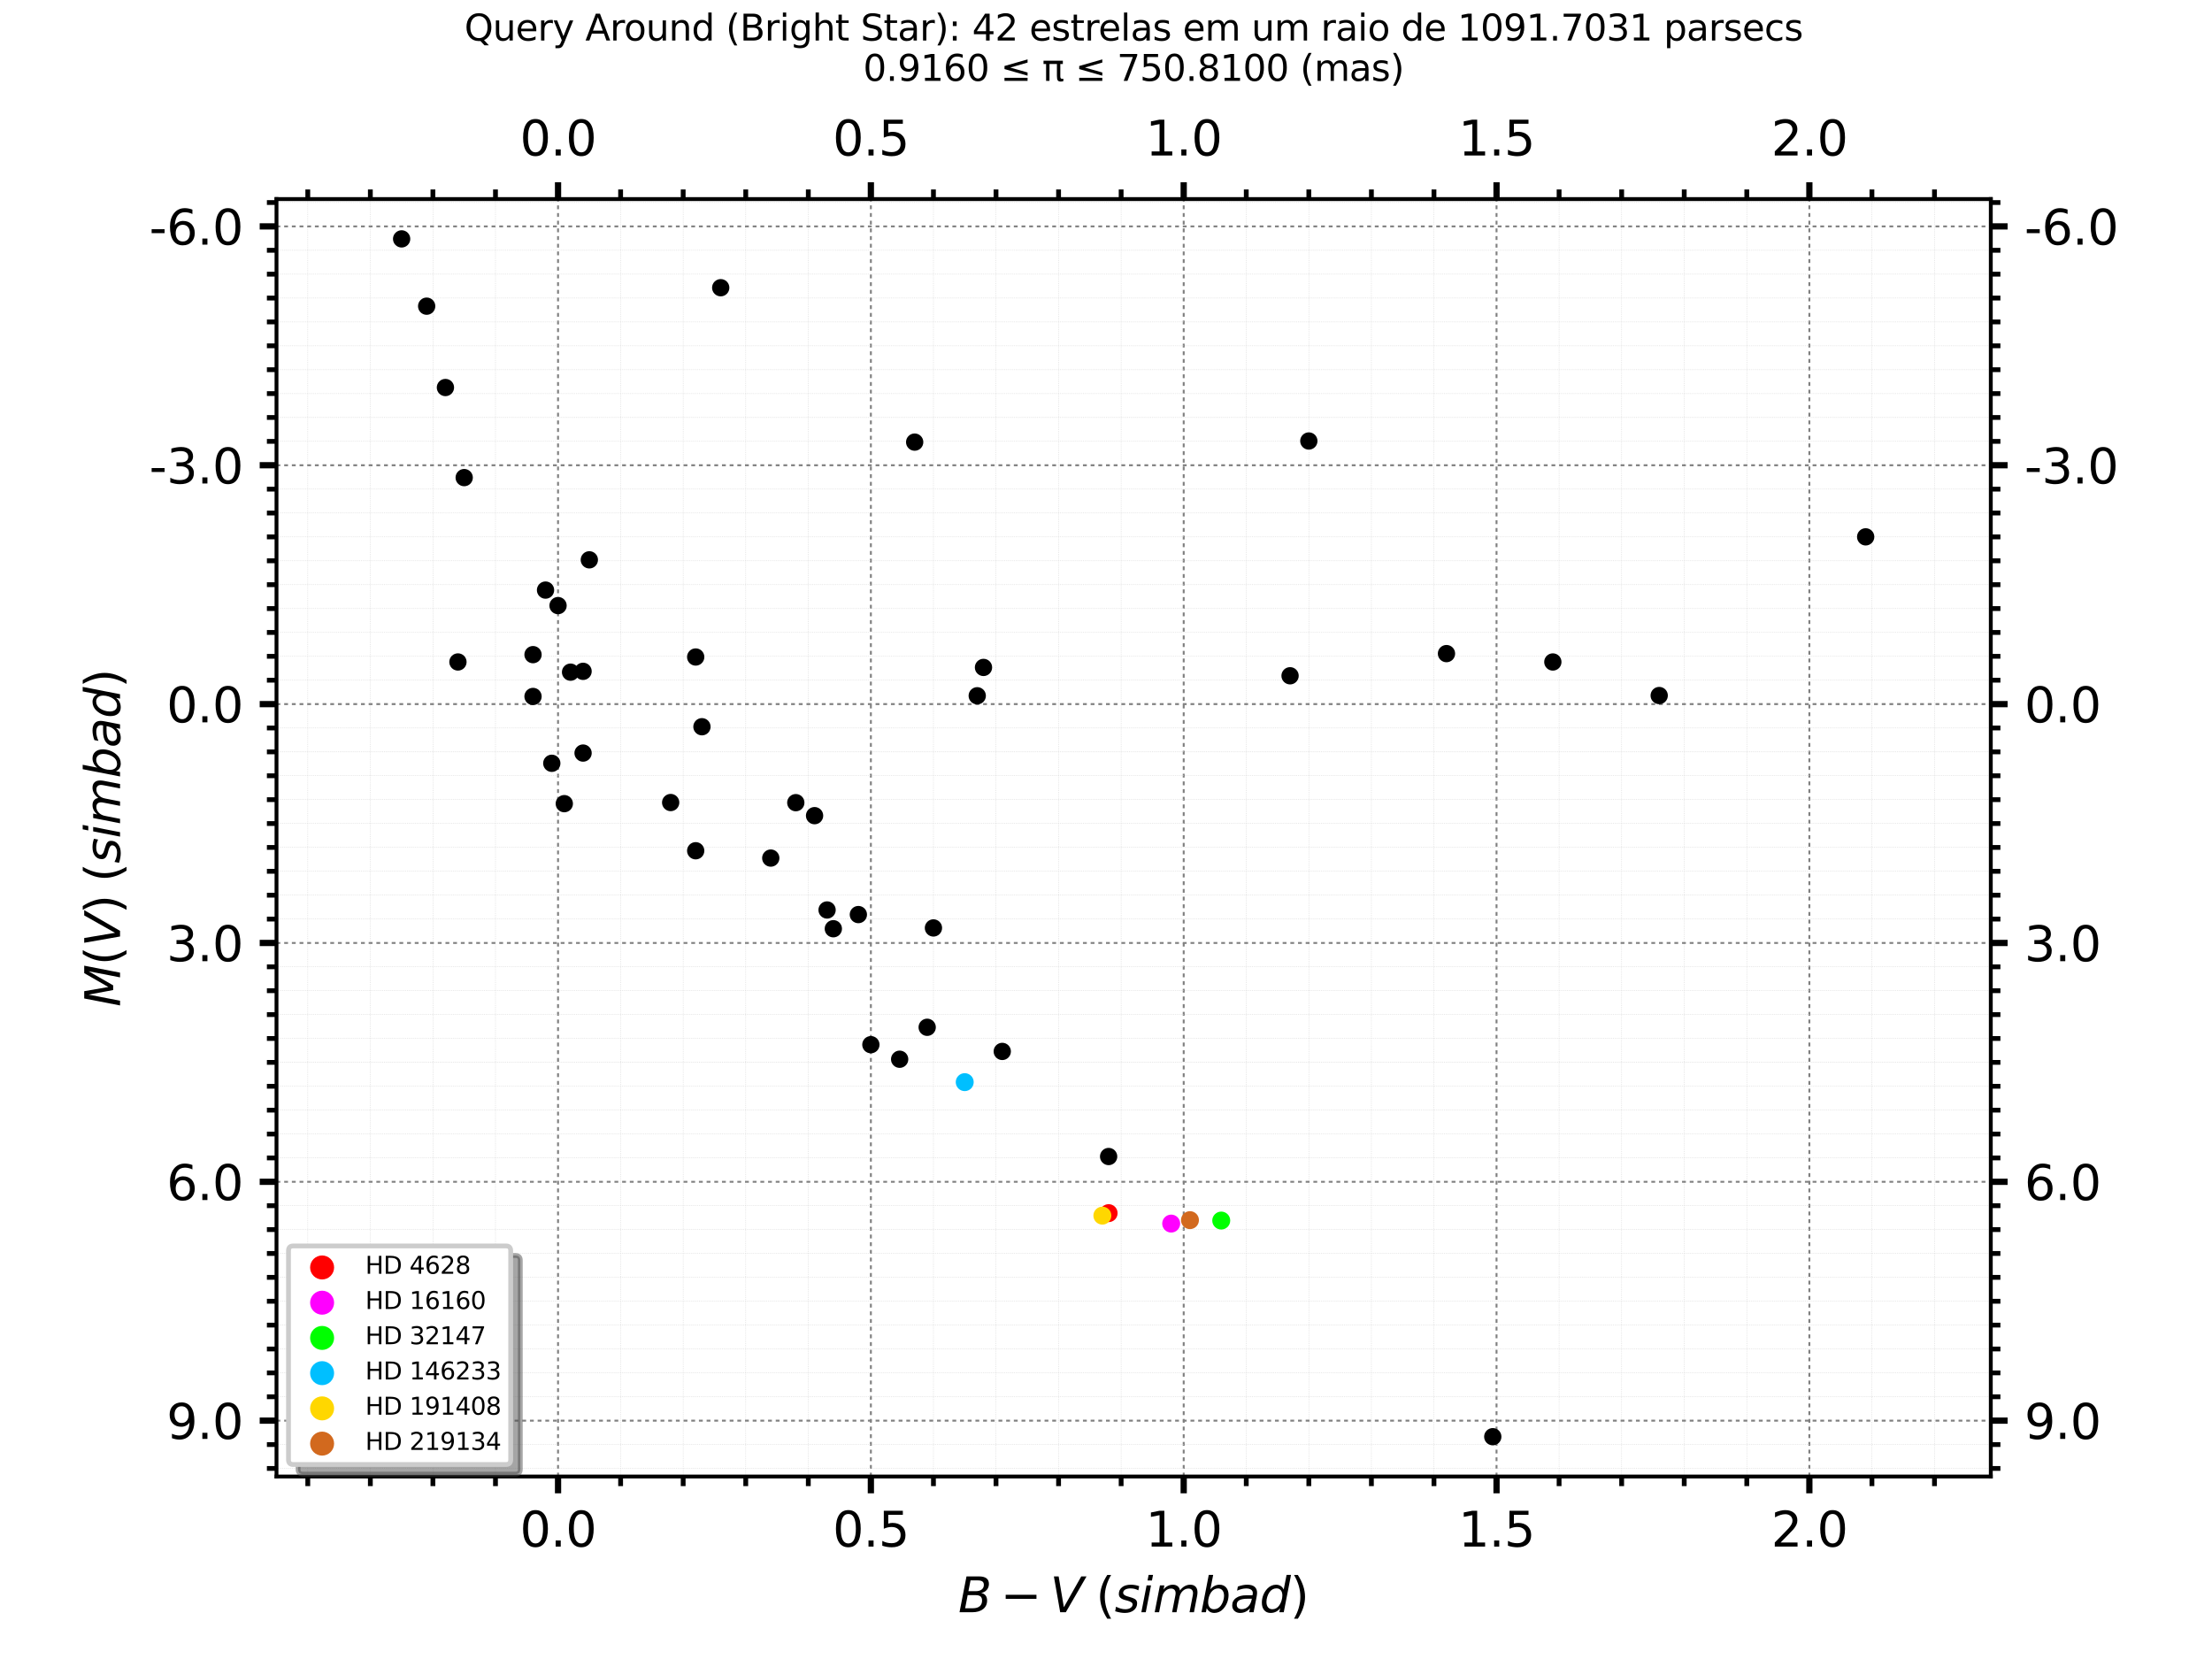 <?xml version="1.0" encoding="utf-8" standalone="no"?>
<!DOCTYPE svg PUBLIC "-//W3C//DTD SVG 1.1//EN"
  "http://www.w3.org/Graphics/SVG/1.1/DTD/svg11.dtd">
<svg xmlns:xlink="http://www.w3.org/1999/xlink" width="460.8pt" height="345.6pt" viewBox="0 0 460.8 345.6" xmlns="http://www.w3.org/2000/svg" version="1.1">
 <defs>
  <style type="text/css">*{stroke-linejoin: round; stroke-linecap: butt}</style>
 </defs>
 <g id="figure_1">
  <g id="patch_1">
   <path d="M 0 345.6 
L 460.8 345.6 
L 460.8 0 
L 0 0 
z
" style="fill: #ffffff"/>
  </g>
  <g id="axes_1">
   <g id="patch_2">
    <path d="M 57.6 307.584 
L 414.72 307.584 
L 414.72 41.472 
L 57.6 41.472 
z
" style="fill: #ffffff"/>
   </g>
   <g id="matplotlib.axis_1">
    <g id="xtick_1">
     <g id="line2d_1">
      <path d="M 116.251 307.584 
L 116.251 41.472 
" clip-path="url(#pd5c274843c)" style="fill: none; stroke-dasharray: 0.8,0.8; stroke-dashoffset: 0; stroke: #808080; stroke-width: 0.4"/>
     </g>
     <g id="line2d_2">
      <defs>
       <path id="ma91dd48e68" d="M 0 0 
L 0 3.5 
" style="stroke: #000000; stroke-width: 1.3"/>
      </defs>
      <g>
       <use xlink:href="#ma91dd48e68" x="116.251" y="307.584" style="stroke: #000000; stroke-width: 1.3"/>
      </g>
     </g>
     <g id="line2d_3">
      <defs>
       <path id="m236a9a2be1" d="M 0 0 
L 0 -3.5 
" style="stroke: #000000; stroke-width: 1.3"/>
      </defs>
      <g>
       <use xlink:href="#m236a9a2be1" x="116.251" y="41.472" style="stroke: #000000; stroke-width: 1.3"/>
      </g>
     </g>
     <g id="text_1">
      <!-- 0.0 -->
      <g transform="translate(108.3 322.182) scale(0.1 -0.1)">
       <defs>
        <path id="DejaVuSans-30" d="M 2034 4250 
Q 1547 4250 1301 3770 
Q 1056 3291 1056 2328 
Q 1056 1369 1301 889 
Q 1547 409 2034 409 
Q 2525 409 2770 889 
Q 3016 1369 3016 2328 
Q 3016 3291 2770 3770 
Q 2525 4250 2034 4250 
z
M 2034 4750 
Q 2819 4750 3233 4129 
Q 3647 3509 3647 2328 
Q 3647 1150 3233 529 
Q 2819 -91 2034 -91 
Q 1250 -91 836 529 
Q 422 1150 422 2328 
Q 422 3509 836 4129 
Q 1250 4750 2034 4750 
z
" transform="scale(0.016)"/>
        <path id="DejaVuSans-2e" d="M 684 794 
L 1344 794 
L 1344 0 
L 684 0 
L 684 794 
z
" transform="scale(0.016)"/>
       </defs>
       <use xlink:href="#DejaVuSans-30"/>
       <use xlink:href="#DejaVuSans-2e" x="63.623"/>
       <use xlink:href="#DejaVuSans-30" x="95.41"/>
      </g>
     </g>
     <g id="text_2">
      <!-- 0.0 -->
      <g transform="translate(108.3 32.392) scale(0.1 -0.1)">
       <use xlink:href="#DejaVuSans-30"/>
       <use xlink:href="#DejaVuSans-2e" x="63.623"/>
       <use xlink:href="#DejaVuSans-30" x="95.41"/>
      </g>
     </g>
    </g>
    <g id="xtick_2">
     <g id="line2d_4">
      <path d="M 181.419 307.584 
L 181.419 41.472 
" clip-path="url(#pd5c274843c)" style="fill: none; stroke-dasharray: 0.8,0.8; stroke-dashoffset: 0; stroke: #808080; stroke-width: 0.4"/>
     </g>
     <g id="line2d_5">
      <g>
       <use xlink:href="#ma91dd48e68" x="181.419" y="307.584" style="stroke: #000000; stroke-width: 1.3"/>
      </g>
     </g>
     <g id="line2d_6">
      <g>
       <use xlink:href="#m236a9a2be1" x="181.419" y="41.472" style="stroke: #000000; stroke-width: 1.3"/>
      </g>
     </g>
     <g id="text_3">
      <!-- 0.5 -->
      <g transform="translate(173.467 322.182) scale(0.1 -0.1)">
       <defs>
        <path id="DejaVuSans-35" d="M 691 4666 
L 3169 4666 
L 3169 4134 
L 1269 4134 
L 1269 2991 
Q 1406 3038 1543 3061 
Q 1681 3084 1819 3084 
Q 2600 3084 3056 2656 
Q 3513 2228 3513 1497 
Q 3513 744 3044 326 
Q 2575 -91 1722 -91 
Q 1428 -91 1123 -41 
Q 819 9 494 109 
L 494 744 
Q 775 591 1075 516 
Q 1375 441 1709 441 
Q 2250 441 2565 725 
Q 2881 1009 2881 1497 
Q 2881 1984 2565 2268 
Q 2250 2553 1709 2553 
Q 1456 2553 1204 2497 
Q 953 2441 691 2322 
L 691 4666 
z
" transform="scale(0.016)"/>
       </defs>
       <use xlink:href="#DejaVuSans-30"/>
       <use xlink:href="#DejaVuSans-2e" x="63.623"/>
       <use xlink:href="#DejaVuSans-35" x="95.41"/>
      </g>
     </g>
     <g id="text_4">
      <!-- 0.5 -->
      <g transform="translate(173.467 32.392) scale(0.1 -0.1)">
       <use xlink:href="#DejaVuSans-30"/>
       <use xlink:href="#DejaVuSans-2e" x="63.623"/>
       <use xlink:href="#DejaVuSans-35" x="95.41"/>
      </g>
     </g>
    </g>
    <g id="xtick_3">
     <g id="line2d_7">
      <path d="M 246.587 307.584 
L 246.587 41.472 
" clip-path="url(#pd5c274843c)" style="fill: none; stroke-dasharray: 0.8,0.8; stroke-dashoffset: 0; stroke: #808080; stroke-width: 0.4"/>
     </g>
     <g id="line2d_8">
      <g>
       <use xlink:href="#ma91dd48e68" x="246.587" y="307.584" style="stroke: #000000; stroke-width: 1.3"/>
      </g>
     </g>
     <g id="line2d_9">
      <g>
       <use xlink:href="#m236a9a2be1" x="246.587" y="41.472" style="stroke: #000000; stroke-width: 1.3"/>
      </g>
     </g>
     <g id="text_5">
      <!-- 1.0 -->
      <g transform="translate(238.635 322.182) scale(0.1 -0.1)">
       <defs>
        <path id="DejaVuSans-31" d="M 794 531 
L 1825 531 
L 1825 4091 
L 703 3866 
L 703 4441 
L 1819 4666 
L 2450 4666 
L 2450 531 
L 3481 531 
L 3481 0 
L 794 0 
L 794 531 
z
" transform="scale(0.016)"/>
       </defs>
       <use xlink:href="#DejaVuSans-31"/>
       <use xlink:href="#DejaVuSans-2e" x="63.623"/>
       <use xlink:href="#DejaVuSans-30" x="95.41"/>
      </g>
     </g>
     <g id="text_6">
      <!-- 1.0 -->
      <g transform="translate(238.635 32.392) scale(0.1 -0.1)">
       <use xlink:href="#DejaVuSans-31"/>
       <use xlink:href="#DejaVuSans-2e" x="63.623"/>
       <use xlink:href="#DejaVuSans-30" x="95.41"/>
      </g>
     </g>
    </g>
    <g id="xtick_4">
     <g id="line2d_10">
      <path d="M 311.755 307.584 
L 311.755 41.472 
" clip-path="url(#pd5c274843c)" style="fill: none; stroke-dasharray: 0.8,0.8; stroke-dashoffset: 0; stroke: #808080; stroke-width: 0.4"/>
     </g>
     <g id="line2d_11">
      <g>
       <use xlink:href="#ma91dd48e68" x="311.755" y="307.584" style="stroke: #000000; stroke-width: 1.3"/>
      </g>
     </g>
     <g id="line2d_12">
      <g>
       <use xlink:href="#m236a9a2be1" x="311.755" y="41.472" style="stroke: #000000; stroke-width: 1.3"/>
      </g>
     </g>
     <g id="text_7">
      <!-- 1.5 -->
      <g transform="translate(303.803 322.182) scale(0.1 -0.1)">
       <use xlink:href="#DejaVuSans-31"/>
       <use xlink:href="#DejaVuSans-2e" x="63.623"/>
       <use xlink:href="#DejaVuSans-35" x="95.41"/>
      </g>
     </g>
     <g id="text_8">
      <!-- 1.5 -->
      <g transform="translate(303.803 32.392) scale(0.1 -0.1)">
       <use xlink:href="#DejaVuSans-31"/>
       <use xlink:href="#DejaVuSans-2e" x="63.623"/>
       <use xlink:href="#DejaVuSans-35" x="95.41"/>
      </g>
     </g>
    </g>
    <g id="xtick_5">
     <g id="line2d_13">
      <path d="M 376.923 307.584 
L 376.923 41.472 
" clip-path="url(#pd5c274843c)" style="fill: none; stroke-dasharray: 0.8,0.8; stroke-dashoffset: 0; stroke: #808080; stroke-width: 0.4"/>
     </g>
     <g id="line2d_14">
      <g>
       <use xlink:href="#ma91dd48e68" x="376.923" y="307.584" style="stroke: #000000; stroke-width: 1.3"/>
      </g>
     </g>
     <g id="line2d_15">
      <g>
       <use xlink:href="#m236a9a2be1" x="376.923" y="41.472" style="stroke: #000000; stroke-width: 1.3"/>
      </g>
     </g>
     <g id="text_9">
      <!-- 2.0 -->
      <g transform="translate(368.971 322.182) scale(0.1 -0.1)">
       <defs>
        <path id="DejaVuSans-32" d="M 1228 531 
L 3431 531 
L 3431 0 
L 469 0 
L 469 531 
Q 828 903 1448 1529 
Q 2069 2156 2228 2338 
Q 2531 2678 2651 2914 
Q 2772 3150 2772 3378 
Q 2772 3750 2511 3984 
Q 2250 4219 1831 4219 
Q 1534 4219 1204 4116 
Q 875 4013 500 3803 
L 500 4441 
Q 881 4594 1212 4672 
Q 1544 4750 1819 4750 
Q 2544 4750 2975 4387 
Q 3406 4025 3406 3419 
Q 3406 3131 3298 2873 
Q 3191 2616 2906 2266 
Q 2828 2175 2409 1742 
Q 1991 1309 1228 531 
z
" transform="scale(0.016)"/>
       </defs>
       <use xlink:href="#DejaVuSans-32"/>
       <use xlink:href="#DejaVuSans-2e" x="63.623"/>
       <use xlink:href="#DejaVuSans-30" x="95.41"/>
      </g>
     </g>
     <g id="text_10">
      <!-- 2.0 -->
      <g transform="translate(368.971 32.392) scale(0.1 -0.1)">
       <use xlink:href="#DejaVuSans-32"/>
       <use xlink:href="#DejaVuSans-2e" x="63.623"/>
       <use xlink:href="#DejaVuSans-30" x="95.41"/>
      </g>
     </g>
    </g>
    <g id="xtick_6">
     <g id="line2d_16">
      <path d="M 64.117 307.584 
L 64.117 41.472 
" clip-path="url(#pd5c274843c)" style="fill: none; stroke-dasharray: 0.2,0.2; stroke-dashoffset: 0; stroke: #d3d3d3; stroke-width: 0.1"/>
     </g>
     <g id="line2d_17">
      <defs>
       <path id="mef265c3040" d="M 0 0 
L 0 2 
" style="stroke: #000000"/>
      </defs>
      <g>
       <use xlink:href="#mef265c3040" x="64.117" y="307.584" style="stroke: #000000"/>
      </g>
     </g>
     <g id="line2d_18">
      <defs>
       <path id="mcd84fe1195" d="M 0 0 
L 0 -2 
" style="stroke: #000000"/>
      </defs>
      <g>
       <use xlink:href="#mcd84fe1195" x="64.117" y="41.472" style="stroke: #000000"/>
      </g>
     </g>
    </g>
    <g id="xtick_7">
     <g id="line2d_19">
      <path d="M 77.15 307.584 
L 77.15 41.472 
" clip-path="url(#pd5c274843c)" style="fill: none; stroke-dasharray: 0.2,0.2; stroke-dashoffset: 0; stroke: #d3d3d3; stroke-width: 0.1"/>
     </g>
     <g id="line2d_20">
      <g>
       <use xlink:href="#mef265c3040" x="77.15" y="307.584" style="stroke: #000000"/>
      </g>
     </g>
     <g id="line2d_21">
      <g>
       <use xlink:href="#mcd84fe1195" x="77.15" y="41.472" style="stroke: #000000"/>
      </g>
     </g>
    </g>
    <g id="xtick_8">
     <g id="line2d_22">
      <path d="M 90.184 307.584 
L 90.184 41.472 
" clip-path="url(#pd5c274843c)" style="fill: none; stroke-dasharray: 0.2,0.2; stroke-dashoffset: 0; stroke: #d3d3d3; stroke-width: 0.1"/>
     </g>
     <g id="line2d_23">
      <g>
       <use xlink:href="#mef265c3040" x="90.184" y="307.584" style="stroke: #000000"/>
      </g>
     </g>
     <g id="line2d_24">
      <g>
       <use xlink:href="#mcd84fe1195" x="90.184" y="41.472" style="stroke: #000000"/>
      </g>
     </g>
    </g>
    <g id="xtick_9">
     <g id="line2d_25">
      <path d="M 103.218 307.584 
L 103.218 41.472 
" clip-path="url(#pd5c274843c)" style="fill: none; stroke-dasharray: 0.2,0.2; stroke-dashoffset: 0; stroke: #d3d3d3; stroke-width: 0.1"/>
     </g>
     <g id="line2d_26">
      <g>
       <use xlink:href="#mef265c3040" x="103.218" y="307.584" style="stroke: #000000"/>
      </g>
     </g>
     <g id="line2d_27">
      <g>
       <use xlink:href="#mcd84fe1195" x="103.218" y="41.472" style="stroke: #000000"/>
      </g>
     </g>
    </g>
    <g id="xtick_10">
     <g id="line2d_28">
      <path d="M 129.285 307.584 
L 129.285 41.472 
" clip-path="url(#pd5c274843c)" style="fill: none; stroke-dasharray: 0.2,0.2; stroke-dashoffset: 0; stroke: #d3d3d3; stroke-width: 0.1"/>
     </g>
     <g id="line2d_29">
      <g>
       <use xlink:href="#mef265c3040" x="129.285" y="307.584" style="stroke: #000000"/>
      </g>
     </g>
     <g id="line2d_30">
      <g>
       <use xlink:href="#mcd84fe1195" x="129.285" y="41.472" style="stroke: #000000"/>
      </g>
     </g>
    </g>
    <g id="xtick_11">
     <g id="line2d_31">
      <path d="M 142.318 307.584 
L 142.318 41.472 
" clip-path="url(#pd5c274843c)" style="fill: none; stroke-dasharray: 0.2,0.2; stroke-dashoffset: 0; stroke: #d3d3d3; stroke-width: 0.1"/>
     </g>
     <g id="line2d_32">
      <g>
       <use xlink:href="#mef265c3040" x="142.318" y="307.584" style="stroke: #000000"/>
      </g>
     </g>
     <g id="line2d_33">
      <g>
       <use xlink:href="#mcd84fe1195" x="142.318" y="41.472" style="stroke: #000000"/>
      </g>
     </g>
    </g>
    <g id="xtick_12">
     <g id="line2d_34">
      <path d="M 155.352 307.584 
L 155.352 41.472 
" clip-path="url(#pd5c274843c)" style="fill: none; stroke-dasharray: 0.2,0.2; stroke-dashoffset: 0; stroke: #d3d3d3; stroke-width: 0.1"/>
     </g>
     <g id="line2d_35">
      <g>
       <use xlink:href="#mef265c3040" x="155.352" y="307.584" style="stroke: #000000"/>
      </g>
     </g>
     <g id="line2d_36">
      <g>
       <use xlink:href="#mcd84fe1195" x="155.352" y="41.472" style="stroke: #000000"/>
      </g>
     </g>
    </g>
    <g id="xtick_13">
     <g id="line2d_37">
      <path d="M 168.385 307.584 
L 168.385 41.472 
" clip-path="url(#pd5c274843c)" style="fill: none; stroke-dasharray: 0.2,0.2; stroke-dashoffset: 0; stroke: #d3d3d3; stroke-width: 0.1"/>
     </g>
     <g id="line2d_38">
      <g>
       <use xlink:href="#mef265c3040" x="168.385" y="307.584" style="stroke: #000000"/>
      </g>
     </g>
     <g id="line2d_39">
      <g>
       <use xlink:href="#mcd84fe1195" x="168.385" y="41.472" style="stroke: #000000"/>
      </g>
     </g>
    </g>
    <g id="xtick_14">
     <g id="line2d_40">
      <path d="M 194.453 307.584 
L 194.453 41.472 
" clip-path="url(#pd5c274843c)" style="fill: none; stroke-dasharray: 0.2,0.2; stroke-dashoffset: 0; stroke: #d3d3d3; stroke-width: 0.1"/>
     </g>
     <g id="line2d_41">
      <g>
       <use xlink:href="#mef265c3040" x="194.453" y="307.584" style="stroke: #000000"/>
      </g>
     </g>
     <g id="line2d_42">
      <g>
       <use xlink:href="#mcd84fe1195" x="194.453" y="41.472" style="stroke: #000000"/>
      </g>
     </g>
    </g>
    <g id="xtick_15">
     <g id="line2d_43">
      <path d="M 207.486 307.584 
L 207.486 41.472 
" clip-path="url(#pd5c274843c)" style="fill: none; stroke-dasharray: 0.2,0.2; stroke-dashoffset: 0; stroke: #d3d3d3; stroke-width: 0.1"/>
     </g>
     <g id="line2d_44">
      <g>
       <use xlink:href="#mef265c3040" x="207.486" y="307.584" style="stroke: #000000"/>
      </g>
     </g>
     <g id="line2d_45">
      <g>
       <use xlink:href="#mcd84fe1195" x="207.486" y="41.472" style="stroke: #000000"/>
      </g>
     </g>
    </g>
    <g id="xtick_16">
     <g id="line2d_46">
      <path d="M 220.52 307.584 
L 220.52 41.472 
" clip-path="url(#pd5c274843c)" style="fill: none; stroke-dasharray: 0.2,0.2; stroke-dashoffset: 0; stroke: #d3d3d3; stroke-width: 0.1"/>
     </g>
     <g id="line2d_47">
      <g>
       <use xlink:href="#mef265c3040" x="220.52" y="307.584" style="stroke: #000000"/>
      </g>
     </g>
     <g id="line2d_48">
      <g>
       <use xlink:href="#mcd84fe1195" x="220.52" y="41.472" style="stroke: #000000"/>
      </g>
     </g>
    </g>
    <g id="xtick_17">
     <g id="line2d_49">
      <path d="M 233.553 307.584 
L 233.553 41.472 
" clip-path="url(#pd5c274843c)" style="fill: none; stroke-dasharray: 0.2,0.2; stroke-dashoffset: 0; stroke: #d3d3d3; stroke-width: 0.1"/>
     </g>
     <g id="line2d_50">
      <g>
       <use xlink:href="#mef265c3040" x="233.553" y="307.584" style="stroke: #000000"/>
      </g>
     </g>
     <g id="line2d_51">
      <g>
       <use xlink:href="#mcd84fe1195" x="233.553" y="41.472" style="stroke: #000000"/>
      </g>
     </g>
    </g>
    <g id="xtick_18">
     <g id="line2d_52">
      <path d="M 259.62 307.584 
L 259.62 41.472 
" clip-path="url(#pd5c274843c)" style="fill: none; stroke-dasharray: 0.2,0.2; stroke-dashoffset: 0; stroke: #d3d3d3; stroke-width: 0.1"/>
     </g>
     <g id="line2d_53">
      <g>
       <use xlink:href="#mef265c3040" x="259.62" y="307.584" style="stroke: #000000"/>
      </g>
     </g>
     <g id="line2d_54">
      <g>
       <use xlink:href="#mcd84fe1195" x="259.62" y="41.472" style="stroke: #000000"/>
      </g>
     </g>
    </g>
    <g id="xtick_19">
     <g id="line2d_55">
      <path d="M 272.654 307.584 
L 272.654 41.472 
" clip-path="url(#pd5c274843c)" style="fill: none; stroke-dasharray: 0.2,0.2; stroke-dashoffset: 0; stroke: #d3d3d3; stroke-width: 0.1"/>
     </g>
     <g id="line2d_56">
      <g>
       <use xlink:href="#mef265c3040" x="272.654" y="307.584" style="stroke: #000000"/>
      </g>
     </g>
     <g id="line2d_57">
      <g>
       <use xlink:href="#mcd84fe1195" x="272.654" y="41.472" style="stroke: #000000"/>
      </g>
     </g>
    </g>
    <g id="xtick_20">
     <g id="line2d_58">
      <path d="M 285.688 307.584 
L 285.688 41.472 
" clip-path="url(#pd5c274843c)" style="fill: none; stroke-dasharray: 0.2,0.2; stroke-dashoffset: 0; stroke: #d3d3d3; stroke-width: 0.1"/>
     </g>
     <g id="line2d_59">
      <g>
       <use xlink:href="#mef265c3040" x="285.688" y="307.584" style="stroke: #000000"/>
      </g>
     </g>
     <g id="line2d_60">
      <g>
       <use xlink:href="#mcd84fe1195" x="285.688" y="41.472" style="stroke: #000000"/>
      </g>
     </g>
    </g>
    <g id="xtick_21">
     <g id="line2d_61">
      <path d="M 298.721 307.584 
L 298.721 41.472 
" clip-path="url(#pd5c274843c)" style="fill: none; stroke-dasharray: 0.2,0.2; stroke-dashoffset: 0; stroke: #d3d3d3; stroke-width: 0.1"/>
     </g>
     <g id="line2d_62">
      <g>
       <use xlink:href="#mef265c3040" x="298.721" y="307.584" style="stroke: #000000"/>
      </g>
     </g>
     <g id="line2d_63">
      <g>
       <use xlink:href="#mcd84fe1195" x="298.721" y="41.472" style="stroke: #000000"/>
      </g>
     </g>
    </g>
    <g id="xtick_22">
     <g id="line2d_64">
      <path d="M 324.788 307.584 
L 324.788 41.472 
" clip-path="url(#pd5c274843c)" style="fill: none; stroke-dasharray: 0.2,0.2; stroke-dashoffset: 0; stroke: #d3d3d3; stroke-width: 0.1"/>
     </g>
     <g id="line2d_65">
      <g>
       <use xlink:href="#mef265c3040" x="324.788" y="307.584" style="stroke: #000000"/>
      </g>
     </g>
     <g id="line2d_66">
      <g>
       <use xlink:href="#mcd84fe1195" x="324.788" y="41.472" style="stroke: #000000"/>
      </g>
     </g>
    </g>
    <g id="xtick_23">
     <g id="line2d_67">
      <path d="M 337.822 307.584 
L 337.822 41.472 
" clip-path="url(#pd5c274843c)" style="fill: none; stroke-dasharray: 0.2,0.2; stroke-dashoffset: 0; stroke: #d3d3d3; stroke-width: 0.1"/>
     </g>
     <g id="line2d_68">
      <g>
       <use xlink:href="#mef265c3040" x="337.822" y="307.584" style="stroke: #000000"/>
      </g>
     </g>
     <g id="line2d_69">
      <g>
       <use xlink:href="#mcd84fe1195" x="337.822" y="41.472" style="stroke: #000000"/>
      </g>
     </g>
    </g>
    <g id="xtick_24">
     <g id="line2d_70">
      <path d="M 350.855 307.584 
L 350.855 41.472 
" clip-path="url(#pd5c274843c)" style="fill: none; stroke-dasharray: 0.2,0.2; stroke-dashoffset: 0; stroke: #d3d3d3; stroke-width: 0.1"/>
     </g>
     <g id="line2d_71">
      <g>
       <use xlink:href="#mef265c3040" x="350.855" y="307.584" style="stroke: #000000"/>
      </g>
     </g>
     <g id="line2d_72">
      <g>
       <use xlink:href="#mcd84fe1195" x="350.855" y="41.472" style="stroke: #000000"/>
      </g>
     </g>
    </g>
    <g id="xtick_25">
     <g id="line2d_73">
      <path d="M 363.889 307.584 
L 363.889 41.472 
" clip-path="url(#pd5c274843c)" style="fill: none; stroke-dasharray: 0.2,0.2; stroke-dashoffset: 0; stroke: #d3d3d3; stroke-width: 0.1"/>
     </g>
     <g id="line2d_74">
      <g>
       <use xlink:href="#mef265c3040" x="363.889" y="307.584" style="stroke: #000000"/>
      </g>
     </g>
     <g id="line2d_75">
      <g>
       <use xlink:href="#mcd84fe1195" x="363.889" y="41.472" style="stroke: #000000"/>
      </g>
     </g>
    </g>
    <g id="xtick_26">
     <g id="line2d_76">
      <path d="M 389.956 307.584 
L 389.956 41.472 
" clip-path="url(#pd5c274843c)" style="fill: none; stroke-dasharray: 0.2,0.2; stroke-dashoffset: 0; stroke: #d3d3d3; stroke-width: 0.1"/>
     </g>
     <g id="line2d_77">
      <g>
       <use xlink:href="#mef265c3040" x="389.956" y="307.584" style="stroke: #000000"/>
      </g>
     </g>
     <g id="line2d_78">
      <g>
       <use xlink:href="#mcd84fe1195" x="389.956" y="41.472" style="stroke: #000000"/>
      </g>
     </g>
    </g>
    <g id="xtick_27">
     <g id="line2d_79">
      <path d="M 402.99 307.584 
L 402.99 41.472 
" clip-path="url(#pd5c274843c)" style="fill: none; stroke-dasharray: 0.2,0.2; stroke-dashoffset: 0; stroke: #d3d3d3; stroke-width: 0.1"/>
     </g>
     <g id="line2d_80">
      <g>
       <use xlink:href="#mef265c3040" x="402.99" y="307.584" style="stroke: #000000"/>
      </g>
     </g>
     <g id="line2d_81">
      <g>
       <use xlink:href="#mcd84fe1195" x="402.99" y="41.472" style="stroke: #000000"/>
      </g>
     </g>
    </g>
    <g id="text_11">
     <!-- $B-V \; (simbad)$ -->
     <g transform="translate(199.61 335.861) scale(0.1 -0.1)">
      <defs>
       <path id="DejaVuSans-Oblique-42" d="M 1081 4666 
L 2694 4666 
Q 3350 4666 3675 4422 
Q 4000 4178 4000 3688 
Q 4000 3238 3720 2911 
Q 3441 2584 2988 2516 
Q 3375 2428 3569 2181 
Q 3763 1934 3763 1522 
Q 3763 819 3242 409 
Q 2722 0 1819 0 
L 172 0 
L 1081 4666 
z
M 1234 2228 
L 903 519 
L 1919 519 
Q 2491 519 2800 781 
Q 3109 1044 3109 1522 
Q 3109 1891 2904 2059 
Q 2700 2228 2247 2228 
L 1234 2228 
z
M 1606 4147 
L 1331 2741 
L 2272 2741 
Q 2775 2741 3058 2959 
Q 3341 3178 3341 3566 
Q 3341 3869 3150 4008 
Q 2959 4147 2541 4147 
L 1606 4147 
z
" transform="scale(0.016)"/>
       <path id="DejaVuSans-2212" d="M 678 2272 
L 4684 2272 
L 4684 1741 
L 678 1741 
L 678 2272 
z
" transform="scale(0.016)"/>
       <path id="DejaVuSans-Oblique-56" d="M 1319 0 
L 500 4666 
L 1119 4666 
L 1797 653 
L 4063 4666 
L 4750 4666 
L 2053 0 
L 1319 0 
z
" transform="scale(0.016)"/>
       <path id="DejaVuSans-28" d="M 1984 4856 
Q 1566 4138 1362 3434 
Q 1159 2731 1159 2009 
Q 1159 1288 1364 580 
Q 1569 -128 1984 -844 
L 1484 -844 
Q 1016 -109 783 600 
Q 550 1309 550 2009 
Q 550 2706 781 3412 
Q 1013 4119 1484 4856 
L 1984 4856 
z
" transform="scale(0.016)"/>
       <path id="DejaVuSans-Oblique-73" d="M 3200 3397 
L 3091 2853 
Q 2863 2978 2609 3040 
Q 2356 3103 2088 3103 
Q 1634 3103 1373 2948 
Q 1113 2794 1113 2528 
Q 1113 2219 1719 2053 
Q 1766 2041 1788 2034 
L 1972 1978 
Q 2547 1819 2739 1644 
Q 2931 1469 2931 1166 
Q 2931 609 2489 259 
Q 2047 -91 1331 -91 
Q 1053 -91 747 -37 
Q 441 16 72 128 
L 184 722 
Q 500 559 806 475 
Q 1113 391 1394 391 
Q 1816 391 2080 572 
Q 2344 753 2344 1031 
Q 2344 1331 1650 1516 
L 1591 1531 
L 1394 1581 
Q 956 1697 753 1886 
Q 550 2075 550 2369 
Q 550 2928 970 3256 
Q 1391 3584 2113 3584 
Q 2397 3584 2667 3537 
Q 2938 3491 3200 3397 
z
" transform="scale(0.016)"/>
       <path id="DejaVuSans-Oblique-69" d="M 1172 4863 
L 1747 4863 
L 1606 4134 
L 1031 4134 
L 1172 4863 
z
M 909 3500 
L 1484 3500 
L 800 0 
L 225 0 
L 909 3500 
z
" transform="scale(0.016)"/>
       <path id="DejaVuSans-Oblique-6d" d="M 5747 2113 
L 5338 0 
L 4763 0 
L 5166 2094 
Q 5191 2228 5203 2325 
Q 5216 2422 5216 2491 
Q 5216 2772 5059 2928 
Q 4903 3084 4622 3084 
Q 4203 3084 3875 2770 
Q 3547 2456 3450 1953 
L 3066 0 
L 2491 0 
L 2900 2094 
Q 2925 2209 2937 2307 
Q 2950 2406 2950 2484 
Q 2950 2769 2794 2926 
Q 2638 3084 2363 3084 
Q 1938 3084 1609 2770 
Q 1281 2456 1184 1953 
L 800 0 
L 225 0 
L 909 3500 
L 1484 3500 
L 1375 2956 
Q 1609 3263 1923 3423 
Q 2238 3584 2597 3584 
Q 2978 3584 3223 3384 
Q 3469 3184 3519 2828 
Q 3781 3197 4126 3390 
Q 4472 3584 4856 3584 
Q 5306 3584 5551 3325 
Q 5797 3066 5797 2591 
Q 5797 2488 5784 2364 
Q 5772 2241 5747 2113 
z
" transform="scale(0.016)"/>
       <path id="DejaVuSans-Oblique-62" d="M 3169 2138 
Q 3169 2591 2961 2847 
Q 2753 3103 2388 3103 
Q 2122 3103 1889 2973 
Q 1656 2844 1484 2597 
Q 1303 2338 1198 1995 
Q 1094 1653 1094 1313 
Q 1094 881 1298 636 
Q 1503 391 1863 391 
Q 2134 391 2365 517 
Q 2597 644 2772 891 
Q 2950 1147 3059 1487 
Q 3169 1828 3169 2138 
z
M 1381 2969 
Q 1594 3256 1914 3420 
Q 2234 3584 2584 3584 
Q 3122 3584 3439 3221 
Q 3756 2859 3756 2241 
Q 3756 1734 3570 1259 
Q 3384 784 3041 416 
Q 2816 172 2522 40 
Q 2228 -91 1906 -91 
Q 1566 -91 1316 65 
Q 1066 222 909 531 
L 806 0 
L 231 0 
L 1178 4863 
L 1753 4863 
L 1381 2969 
z
" transform="scale(0.016)"/>
       <path id="DejaVuSans-Oblique-61" d="M 3438 1997 
L 3047 0 
L 2472 0 
L 2578 531 
Q 2325 219 2001 64 
Q 1678 -91 1281 -91 
Q 834 -91 548 182 
Q 263 456 263 884 
Q 263 1497 752 1853 
Q 1241 2209 2100 2209 
L 2900 2209 
L 2931 2363 
Q 2938 2388 2941 2417 
Q 2944 2447 2944 2509 
Q 2944 2788 2717 2942 
Q 2491 3097 2081 3097 
Q 1800 3097 1504 3025 
Q 1209 2953 897 2809 
L 997 3341 
Q 1322 3463 1633 3523 
Q 1944 3584 2234 3584 
Q 2853 3584 3176 3315 
Q 3500 3047 3500 2534 
Q 3500 2431 3484 2292 
Q 3469 2153 3438 1997 
z
M 2816 1759 
L 2241 1759 
Q 1534 1759 1195 1570 
Q 856 1381 856 984 
Q 856 709 1029 553 
Q 1203 397 1509 397 
Q 1978 397 2328 733 
Q 2678 1069 2791 1631 
L 2816 1759 
z
" transform="scale(0.016)"/>
       <path id="DejaVuSans-Oblique-64" d="M 2675 525 
Q 2444 222 2128 65 
Q 1813 -91 1428 -91 
Q 903 -91 598 267 
Q 294 625 294 1247 
Q 294 1766 478 2236 
Q 663 2706 1013 3078 
Q 1244 3325 1534 3454 
Q 1825 3584 2144 3584 
Q 2481 3584 2739 3421 
Q 2997 3259 3138 2956 
L 3513 4863 
L 4091 4863 
L 3144 0 
L 2566 0 
L 2675 525 
z
M 891 1350 
Q 891 897 1095 644 
Q 1300 391 1663 391 
Q 1931 391 2161 520 
Q 2391 650 2566 903 
Q 2750 1166 2856 1509 
Q 2963 1853 2963 2188 
Q 2963 2622 2758 2865 
Q 2553 3109 2194 3109 
Q 1922 3109 1687 2981 
Q 1453 2853 1288 2613 
Q 1106 2353 998 2009 
Q 891 1666 891 1350 
z
" transform="scale(0.016)"/>
       <path id="DejaVuSans-29" d="M 513 4856 
L 1013 4856 
Q 1481 4119 1714 3412 
Q 1947 2706 1947 2009 
Q 1947 1309 1714 600 
Q 1481 -109 1013 -844 
L 513 -844 
Q 928 -128 1133 580 
Q 1338 1288 1338 2009 
Q 1338 2731 1133 3434 
Q 928 4138 513 4856 
z
" transform="scale(0.016)"/>
      </defs>
      <use xlink:href="#DejaVuSans-Oblique-42" transform="translate(0 0.016)"/>
      <use xlink:href="#DejaVuSans-2212" transform="translate(88.086 0.016)"/>
      <use xlink:href="#DejaVuSans-Oblique-56" transform="translate(191.357 0.016)"/>
      <use xlink:href="#DejaVuSans-28" transform="translate(286.825 0.016)"/>
      <use xlink:href="#DejaVuSans-Oblique-73" transform="translate(325.838 0.016)"/>
      <use xlink:href="#DejaVuSans-Oblique-69" transform="translate(377.938 0.016)"/>
      <use xlink:href="#DejaVuSans-Oblique-6d" transform="translate(405.721 0.016)"/>
      <use xlink:href="#DejaVuSans-Oblique-62" transform="translate(503.133 0.016)"/>
      <use xlink:href="#DejaVuSans-Oblique-61" transform="translate(566.61 0.016)"/>
      <use xlink:href="#DejaVuSans-Oblique-64" transform="translate(627.889 0.016)"/>
      <use xlink:href="#DejaVuSans-29" transform="translate(691.366 0.016)"/>
     </g>
    </g>
   </g>
   <g id="matplotlib.axis_2">
    <g id="ytick_1">
     <g id="line2d_82">
      <path d="M 57.6 47.162 
L 414.72 47.162 
" clip-path="url(#pd5c274843c)" style="fill: none; stroke-dasharray: 0.8,0.8; stroke-dashoffset: 0; stroke: #808080; stroke-width: 0.4"/>
     </g>
     <g id="line2d_83">
      <defs>
       <path id="m0d4600453a" d="M 0 0 
L -3.5 0 
" style="stroke: #000000; stroke-width: 1.3"/>
      </defs>
      <g>
       <use xlink:href="#m0d4600453a" x="57.6" y="47.162" style="stroke: #000000; stroke-width: 1.3"/>
      </g>
     </g>
     <g id="line2d_84">
      <defs>
       <path id="mb9a9014fac" d="M 0 0 
L 3.5 0 
" style="stroke: #000000; stroke-width: 1.3"/>
      </defs>
      <g>
       <use xlink:href="#mb9a9014fac" x="414.72" y="47.162" style="stroke: #000000; stroke-width: 1.3"/>
      </g>
     </g>
     <g id="text_12">
      <!-- -6.0 -->
      <g transform="translate(31.089 50.962) scale(0.1 -0.1)">
       <defs>
        <path id="DejaVuSans-2d" d="M 313 2009 
L 1997 2009 
L 1997 1497 
L 313 1497 
L 313 2009 
z
" transform="scale(0.016)"/>
        <path id="DejaVuSans-36" d="M 2113 2584 
Q 1688 2584 1439 2293 
Q 1191 2003 1191 1497 
Q 1191 994 1439 701 
Q 1688 409 2113 409 
Q 2538 409 2786 701 
Q 3034 994 3034 1497 
Q 3034 2003 2786 2293 
Q 2538 2584 2113 2584 
z
M 3366 4563 
L 3366 3988 
Q 3128 4100 2886 4159 
Q 2644 4219 2406 4219 
Q 1781 4219 1451 3797 
Q 1122 3375 1075 2522 
Q 1259 2794 1537 2939 
Q 1816 3084 2150 3084 
Q 2853 3084 3261 2657 
Q 3669 2231 3669 1497 
Q 3669 778 3244 343 
Q 2819 -91 2113 -91 
Q 1303 -91 875 529 
Q 447 1150 447 2328 
Q 447 3434 972 4092 
Q 1497 4750 2381 4750 
Q 2619 4750 2861 4703 
Q 3103 4656 3366 4563 
z
" transform="scale(0.016)"/>
       </defs>
       <use xlink:href="#DejaVuSans-2d"/>
       <use xlink:href="#DejaVuSans-36" x="36.084"/>
       <use xlink:href="#DejaVuSans-2e" x="99.707"/>
       <use xlink:href="#DejaVuSans-30" x="131.494"/>
      </g>
     </g>
     <g id="text_13">
      <!-- -6.0 -->
      <g transform="translate(421.72 50.962) scale(0.1 -0.1)">
       <use xlink:href="#DejaVuSans-2d"/>
       <use xlink:href="#DejaVuSans-36" x="36.084"/>
       <use xlink:href="#DejaVuSans-2e" x="99.707"/>
       <use xlink:href="#DejaVuSans-30" x="131.494"/>
      </g>
     </g>
    </g>
    <g id="ytick_2">
     <g id="line2d_85">
      <path d="M 57.6 96.92 
L 414.72 96.92 
" clip-path="url(#pd5c274843c)" style="fill: none; stroke-dasharray: 0.8,0.8; stroke-dashoffset: 0; stroke: #808080; stroke-width: 0.4"/>
     </g>
     <g id="line2d_86">
      <g>
       <use xlink:href="#m0d4600453a" x="57.6" y="96.92" style="stroke: #000000; stroke-width: 1.3"/>
      </g>
     </g>
     <g id="line2d_87">
      <g>
       <use xlink:href="#mb9a9014fac" x="414.72" y="96.92" style="stroke: #000000; stroke-width: 1.3"/>
      </g>
     </g>
     <g id="text_14">
      <!-- -3.0 -->
      <g transform="translate(31.089 100.719) scale(0.1 -0.1)">
       <defs>
        <path id="DejaVuSans-33" d="M 2597 2516 
Q 3050 2419 3304 2112 
Q 3559 1806 3559 1356 
Q 3559 666 3084 287 
Q 2609 -91 1734 -91 
Q 1441 -91 1130 -33 
Q 819 25 488 141 
L 488 750 
Q 750 597 1062 519 
Q 1375 441 1716 441 
Q 2309 441 2620 675 
Q 2931 909 2931 1356 
Q 2931 1769 2642 2001 
Q 2353 2234 1838 2234 
L 1294 2234 
L 1294 2753 
L 1863 2753 
Q 2328 2753 2575 2939 
Q 2822 3125 2822 3475 
Q 2822 3834 2567 4026 
Q 2313 4219 1838 4219 
Q 1578 4219 1281 4162 
Q 984 4106 628 3988 
L 628 4550 
Q 988 4650 1302 4700 
Q 1616 4750 1894 4750 
Q 2613 4750 3031 4423 
Q 3450 4097 3450 3541 
Q 3450 3153 3228 2886 
Q 3006 2619 2597 2516 
z
" transform="scale(0.016)"/>
       </defs>
       <use xlink:href="#DejaVuSans-2d"/>
       <use xlink:href="#DejaVuSans-33" x="36.084"/>
       <use xlink:href="#DejaVuSans-2e" x="99.707"/>
       <use xlink:href="#DejaVuSans-30" x="131.494"/>
      </g>
     </g>
     <g id="text_15">
      <!-- -3.0 -->
      <g transform="translate(421.72 100.719) scale(0.1 -0.1)">
       <use xlink:href="#DejaVuSans-2d"/>
       <use xlink:href="#DejaVuSans-33" x="36.084"/>
       <use xlink:href="#DejaVuSans-2e" x="99.707"/>
       <use xlink:href="#DejaVuSans-30" x="131.494"/>
      </g>
     </g>
    </g>
    <g id="ytick_3">
     <g id="line2d_88">
      <path d="M 57.6 146.677 
L 414.72 146.677 
" clip-path="url(#pd5c274843c)" style="fill: none; stroke-dasharray: 0.8,0.8; stroke-dashoffset: 0; stroke: #808080; stroke-width: 0.4"/>
     </g>
     <g id="line2d_89">
      <g>
       <use xlink:href="#m0d4600453a" x="57.6" y="146.677" style="stroke: #000000; stroke-width: 1.3"/>
      </g>
     </g>
     <g id="line2d_90">
      <g>
       <use xlink:href="#mb9a9014fac" x="414.72" y="146.677" style="stroke: #000000; stroke-width: 1.3"/>
      </g>
     </g>
     <g id="text_16">
      <!-- 0.0 -->
      <g transform="translate(34.697 150.476) scale(0.1 -0.1)">
       <use xlink:href="#DejaVuSans-30"/>
       <use xlink:href="#DejaVuSans-2e" x="63.623"/>
       <use xlink:href="#DejaVuSans-30" x="95.41"/>
      </g>
     </g>
     <g id="text_17">
      <!-- 0.0 -->
      <g transform="translate(421.72 150.476) scale(0.1 -0.1)">
       <use xlink:href="#DejaVuSans-30"/>
       <use xlink:href="#DejaVuSans-2e" x="63.623"/>
       <use xlink:href="#DejaVuSans-30" x="95.41"/>
      </g>
     </g>
    </g>
    <g id="ytick_4">
     <g id="line2d_91">
      <path d="M 57.6 196.435 
L 414.72 196.435 
" clip-path="url(#pd5c274843c)" style="fill: none; stroke-dasharray: 0.8,0.8; stroke-dashoffset: 0; stroke: #808080; stroke-width: 0.4"/>
     </g>
     <g id="line2d_92">
      <g>
       <use xlink:href="#m0d4600453a" x="57.6" y="196.435" style="stroke: #000000; stroke-width: 1.3"/>
      </g>
     </g>
     <g id="line2d_93">
      <g>
       <use xlink:href="#mb9a9014fac" x="414.72" y="196.435" style="stroke: #000000; stroke-width: 1.3"/>
      </g>
     </g>
     <g id="text_18">
      <!-- 3.0 -->
      <g transform="translate(34.697 200.234) scale(0.1 -0.1)">
       <use xlink:href="#DejaVuSans-33"/>
       <use xlink:href="#DejaVuSans-2e" x="63.623"/>
       <use xlink:href="#DejaVuSans-30" x="95.41"/>
      </g>
     </g>
     <g id="text_19">
      <!-- 3.0 -->
      <g transform="translate(421.72 200.234) scale(0.1 -0.1)">
       <use xlink:href="#DejaVuSans-33"/>
       <use xlink:href="#DejaVuSans-2e" x="63.623"/>
       <use xlink:href="#DejaVuSans-30" x="95.41"/>
      </g>
     </g>
    </g>
    <g id="ytick_5">
     <g id="line2d_94">
      <path d="M 57.6 246.192 
L 414.72 246.192 
" clip-path="url(#pd5c274843c)" style="fill: none; stroke-dasharray: 0.8,0.8; stroke-dashoffset: 0; stroke: #808080; stroke-width: 0.4"/>
     </g>
     <g id="line2d_95">
      <g>
       <use xlink:href="#m0d4600453a" x="57.6" y="246.192" style="stroke: #000000; stroke-width: 1.3"/>
      </g>
     </g>
     <g id="line2d_96">
      <g>
       <use xlink:href="#mb9a9014fac" x="414.72" y="246.192" style="stroke: #000000; stroke-width: 1.3"/>
      </g>
     </g>
     <g id="text_20">
      <!-- 6.0 -->
      <g transform="translate(34.697 249.991) scale(0.1 -0.1)">
       <use xlink:href="#DejaVuSans-36"/>
       <use xlink:href="#DejaVuSans-2e" x="63.623"/>
       <use xlink:href="#DejaVuSans-30" x="95.41"/>
      </g>
     </g>
     <g id="text_21">
      <!-- 6.0 -->
      <g transform="translate(421.72 249.991) scale(0.1 -0.1)">
       <use xlink:href="#DejaVuSans-36"/>
       <use xlink:href="#DejaVuSans-2e" x="63.623"/>
       <use xlink:href="#DejaVuSans-30" x="95.41"/>
      </g>
     </g>
    </g>
    <g id="ytick_6">
     <g id="line2d_97">
      <path d="M 57.6 295.949 
L 414.72 295.949 
" clip-path="url(#pd5c274843c)" style="fill: none; stroke-dasharray: 0.8,0.8; stroke-dashoffset: 0; stroke: #808080; stroke-width: 0.4"/>
     </g>
     <g id="line2d_98">
      <g>
       <use xlink:href="#m0d4600453a" x="57.6" y="295.949" style="stroke: #000000; stroke-width: 1.3"/>
      </g>
     </g>
     <g id="line2d_99">
      <g>
       <use xlink:href="#mb9a9014fac" x="414.72" y="295.949" style="stroke: #000000; stroke-width: 1.3"/>
      </g>
     </g>
     <g id="text_22">
      <!-- 9.0 -->
      <g transform="translate(34.697 299.749) scale(0.1 -0.1)">
       <defs>
        <path id="DejaVuSans-39" d="M 703 97 
L 703 672 
Q 941 559 1184 500 
Q 1428 441 1663 441 
Q 2288 441 2617 861 
Q 2947 1281 2994 2138 
Q 2813 1869 2534 1725 
Q 2256 1581 1919 1581 
Q 1219 1581 811 2004 
Q 403 2428 403 3163 
Q 403 3881 828 4315 
Q 1253 4750 1959 4750 
Q 2769 4750 3195 4129 
Q 3622 3509 3622 2328 
Q 3622 1225 3098 567 
Q 2575 -91 1691 -91 
Q 1453 -91 1209 -44 
Q 966 3 703 97 
z
M 1959 2075 
Q 2384 2075 2632 2365 
Q 2881 2656 2881 3163 
Q 2881 3666 2632 3958 
Q 2384 4250 1959 4250 
Q 1534 4250 1286 3958 
Q 1038 3666 1038 3163 
Q 1038 2656 1286 2365 
Q 1534 2075 1959 2075 
z
" transform="scale(0.016)"/>
       </defs>
       <use xlink:href="#DejaVuSans-39"/>
       <use xlink:href="#DejaVuSans-2e" x="63.623"/>
       <use xlink:href="#DejaVuSans-30" x="95.41"/>
      </g>
     </g>
     <g id="text_23">
      <!-- 9.0 -->
      <g transform="translate(421.72 299.749) scale(0.1 -0.1)">
       <use xlink:href="#DejaVuSans-39"/>
       <use xlink:href="#DejaVuSans-2e" x="63.623"/>
       <use xlink:href="#DejaVuSans-30" x="95.41"/>
      </g>
     </g>
    </g>
    <g id="ytick_7">
     <g id="line2d_100">
      <path d="M 57.6 42.187 
L 414.72 42.187 
" clip-path="url(#pd5c274843c)" style="fill: none; stroke-dasharray: 0.2,0.2; stroke-dashoffset: 0; stroke: #d3d3d3; stroke-width: 0.1"/>
     </g>
     <g id="line2d_101">
      <defs>
       <path id="m3770bf9700" d="M 0 0 
L -2 0 
" style="stroke: #000000"/>
      </defs>
      <g>
       <use xlink:href="#m3770bf9700" x="57.6" y="42.187" style="stroke: #000000"/>
      </g>
     </g>
     <g id="line2d_102">
      <defs>
       <path id="m15ea3e4baa" d="M 0 0 
L 2 0 
" style="stroke: #000000"/>
      </defs>
      <g>
       <use xlink:href="#m15ea3e4baa" x="414.72" y="42.187" style="stroke: #000000"/>
      </g>
     </g>
    </g>
    <g id="ytick_8">
     <g id="line2d_103">
      <path d="M 57.6 52.138 
L 414.72 52.138 
" clip-path="url(#pd5c274843c)" style="fill: none; stroke-dasharray: 0.2,0.2; stroke-dashoffset: 0; stroke: #d3d3d3; stroke-width: 0.1"/>
     </g>
     <g id="line2d_104">
      <g>
       <use xlink:href="#m3770bf9700" x="57.6" y="52.138" style="stroke: #000000"/>
      </g>
     </g>
     <g id="line2d_105">
      <g>
       <use xlink:href="#m15ea3e4baa" x="414.72" y="52.138" style="stroke: #000000"/>
      </g>
     </g>
    </g>
    <g id="ytick_9">
     <g id="line2d_106">
      <path d="M 57.6 57.114 
L 414.72 57.114 
" clip-path="url(#pd5c274843c)" style="fill: none; stroke-dasharray: 0.2,0.2; stroke-dashoffset: 0; stroke: #d3d3d3; stroke-width: 0.1"/>
     </g>
     <g id="line2d_107">
      <g>
       <use xlink:href="#m3770bf9700" x="57.6" y="57.114" style="stroke: #000000"/>
      </g>
     </g>
     <g id="line2d_108">
      <g>
       <use xlink:href="#m15ea3e4baa" x="414.72" y="57.114" style="stroke: #000000"/>
      </g>
     </g>
    </g>
    <g id="ytick_10">
     <g id="line2d_109">
      <path d="M 57.6 62.09 
L 414.72 62.09 
" clip-path="url(#pd5c274843c)" style="fill: none; stroke-dasharray: 0.2,0.2; stroke-dashoffset: 0; stroke: #d3d3d3; stroke-width: 0.1"/>
     </g>
     <g id="line2d_110">
      <g>
       <use xlink:href="#m3770bf9700" x="57.6" y="62.09" style="stroke: #000000"/>
      </g>
     </g>
     <g id="line2d_111">
      <g>
       <use xlink:href="#m15ea3e4baa" x="414.72" y="62.09" style="stroke: #000000"/>
      </g>
     </g>
    </g>
    <g id="ytick_11">
     <g id="line2d_112">
      <path d="M 57.6 67.065 
L 414.72 67.065 
" clip-path="url(#pd5c274843c)" style="fill: none; stroke-dasharray: 0.2,0.2; stroke-dashoffset: 0; stroke: #d3d3d3; stroke-width: 0.1"/>
     </g>
     <g id="line2d_113">
      <g>
       <use xlink:href="#m3770bf9700" x="57.6" y="67.065" style="stroke: #000000"/>
      </g>
     </g>
     <g id="line2d_114">
      <g>
       <use xlink:href="#m15ea3e4baa" x="414.72" y="67.065" style="stroke: #000000"/>
      </g>
     </g>
    </g>
    <g id="ytick_12">
     <g id="line2d_115">
      <path d="M 57.6 72.041 
L 414.72 72.041 
" clip-path="url(#pd5c274843c)" style="fill: none; stroke-dasharray: 0.2,0.2; stroke-dashoffset: 0; stroke: #d3d3d3; stroke-width: 0.1"/>
     </g>
     <g id="line2d_116">
      <g>
       <use xlink:href="#m3770bf9700" x="57.6" y="72.041" style="stroke: #000000"/>
      </g>
     </g>
     <g id="line2d_117">
      <g>
       <use xlink:href="#m15ea3e4baa" x="414.72" y="72.041" style="stroke: #000000"/>
      </g>
     </g>
    </g>
    <g id="ytick_13">
     <g id="line2d_118">
      <path d="M 57.6 77.017 
L 414.72 77.017 
" clip-path="url(#pd5c274843c)" style="fill: none; stroke-dasharray: 0.2,0.2; stroke-dashoffset: 0; stroke: #d3d3d3; stroke-width: 0.1"/>
     </g>
     <g id="line2d_119">
      <g>
       <use xlink:href="#m3770bf9700" x="57.6" y="77.017" style="stroke: #000000"/>
      </g>
     </g>
     <g id="line2d_120">
      <g>
       <use xlink:href="#m15ea3e4baa" x="414.72" y="77.017" style="stroke: #000000"/>
      </g>
     </g>
    </g>
    <g id="ytick_14">
     <g id="line2d_121">
      <path d="M 57.6 81.993 
L 414.72 81.993 
" clip-path="url(#pd5c274843c)" style="fill: none; stroke-dasharray: 0.2,0.2; stroke-dashoffset: 0; stroke: #d3d3d3; stroke-width: 0.1"/>
     </g>
     <g id="line2d_122">
      <g>
       <use xlink:href="#m3770bf9700" x="57.6" y="81.993" style="stroke: #000000"/>
      </g>
     </g>
     <g id="line2d_123">
      <g>
       <use xlink:href="#m15ea3e4baa" x="414.72" y="81.993" style="stroke: #000000"/>
      </g>
     </g>
    </g>
    <g id="ytick_15">
     <g id="line2d_124">
      <path d="M 57.6 86.968 
L 414.72 86.968 
" clip-path="url(#pd5c274843c)" style="fill: none; stroke-dasharray: 0.2,0.2; stroke-dashoffset: 0; stroke: #d3d3d3; stroke-width: 0.1"/>
     </g>
     <g id="line2d_125">
      <g>
       <use xlink:href="#m3770bf9700" x="57.6" y="86.968" style="stroke: #000000"/>
      </g>
     </g>
     <g id="line2d_126">
      <g>
       <use xlink:href="#m15ea3e4baa" x="414.72" y="86.968" style="stroke: #000000"/>
      </g>
     </g>
    </g>
    <g id="ytick_16">
     <g id="line2d_127">
      <path d="M 57.6 91.944 
L 414.72 91.944 
" clip-path="url(#pd5c274843c)" style="fill: none; stroke-dasharray: 0.2,0.2; stroke-dashoffset: 0; stroke: #d3d3d3; stroke-width: 0.1"/>
     </g>
     <g id="line2d_128">
      <g>
       <use xlink:href="#m3770bf9700" x="57.6" y="91.944" style="stroke: #000000"/>
      </g>
     </g>
     <g id="line2d_129">
      <g>
       <use xlink:href="#m15ea3e4baa" x="414.72" y="91.944" style="stroke: #000000"/>
      </g>
     </g>
    </g>
    <g id="ytick_17">
     <g id="line2d_130">
      <path d="M 57.6 101.896 
L 414.72 101.896 
" clip-path="url(#pd5c274843c)" style="fill: none; stroke-dasharray: 0.2,0.2; stroke-dashoffset: 0; stroke: #d3d3d3; stroke-width: 0.1"/>
     </g>
     <g id="line2d_131">
      <g>
       <use xlink:href="#m3770bf9700" x="57.6" y="101.896" style="stroke: #000000"/>
      </g>
     </g>
     <g id="line2d_132">
      <g>
       <use xlink:href="#m15ea3e4baa" x="414.72" y="101.896" style="stroke: #000000"/>
      </g>
     </g>
    </g>
    <g id="ytick_18">
     <g id="line2d_133">
      <path d="M 57.6 106.871 
L 414.72 106.871 
" clip-path="url(#pd5c274843c)" style="fill: none; stroke-dasharray: 0.2,0.2; stroke-dashoffset: 0; stroke: #d3d3d3; stroke-width: 0.1"/>
     </g>
     <g id="line2d_134">
      <g>
       <use xlink:href="#m3770bf9700" x="57.6" y="106.871" style="stroke: #000000"/>
      </g>
     </g>
     <g id="line2d_135">
      <g>
       <use xlink:href="#m15ea3e4baa" x="414.72" y="106.871" style="stroke: #000000"/>
      </g>
     </g>
    </g>
    <g id="ytick_19">
     <g id="line2d_136">
      <path d="M 57.6 111.847 
L 414.72 111.847 
" clip-path="url(#pd5c274843c)" style="fill: none; stroke-dasharray: 0.2,0.2; stroke-dashoffset: 0; stroke: #d3d3d3; stroke-width: 0.1"/>
     </g>
     <g id="line2d_137">
      <g>
       <use xlink:href="#m3770bf9700" x="57.6" y="111.847" style="stroke: #000000"/>
      </g>
     </g>
     <g id="line2d_138">
      <g>
       <use xlink:href="#m15ea3e4baa" x="414.72" y="111.847" style="stroke: #000000"/>
      </g>
     </g>
    </g>
    <g id="ytick_20">
     <g id="line2d_139">
      <path d="M 57.6 116.823 
L 414.72 116.823 
" clip-path="url(#pd5c274843c)" style="fill: none; stroke-dasharray: 0.2,0.2; stroke-dashoffset: 0; stroke: #d3d3d3; stroke-width: 0.1"/>
     </g>
     <g id="line2d_140">
      <g>
       <use xlink:href="#m3770bf9700" x="57.6" y="116.823" style="stroke: #000000"/>
      </g>
     </g>
     <g id="line2d_141">
      <g>
       <use xlink:href="#m15ea3e4baa" x="414.72" y="116.823" style="stroke: #000000"/>
      </g>
     </g>
    </g>
    <g id="ytick_21">
     <g id="line2d_142">
      <path d="M 57.6 121.798 
L 414.72 121.798 
" clip-path="url(#pd5c274843c)" style="fill: none; stroke-dasharray: 0.2,0.2; stroke-dashoffset: 0; stroke: #d3d3d3; stroke-width: 0.1"/>
     </g>
     <g id="line2d_143">
      <g>
       <use xlink:href="#m3770bf9700" x="57.6" y="121.798" style="stroke: #000000"/>
      </g>
     </g>
     <g id="line2d_144">
      <g>
       <use xlink:href="#m15ea3e4baa" x="414.72" y="121.798" style="stroke: #000000"/>
      </g>
     </g>
    </g>
    <g id="ytick_22">
     <g id="line2d_145">
      <path d="M 57.6 126.774 
L 414.72 126.774 
" clip-path="url(#pd5c274843c)" style="fill: none; stroke-dasharray: 0.2,0.2; stroke-dashoffset: 0; stroke: #d3d3d3; stroke-width: 0.1"/>
     </g>
     <g id="line2d_146">
      <g>
       <use xlink:href="#m3770bf9700" x="57.6" y="126.774" style="stroke: #000000"/>
      </g>
     </g>
     <g id="line2d_147">
      <g>
       <use xlink:href="#m15ea3e4baa" x="414.72" y="126.774" style="stroke: #000000"/>
      </g>
     </g>
    </g>
    <g id="ytick_23">
     <g id="line2d_148">
      <path d="M 57.6 131.75 
L 414.72 131.75 
" clip-path="url(#pd5c274843c)" style="fill: none; stroke-dasharray: 0.2,0.2; stroke-dashoffset: 0; stroke: #d3d3d3; stroke-width: 0.1"/>
     </g>
     <g id="line2d_149">
      <g>
       <use xlink:href="#m3770bf9700" x="57.6" y="131.75" style="stroke: #000000"/>
      </g>
     </g>
     <g id="line2d_150">
      <g>
       <use xlink:href="#m15ea3e4baa" x="414.72" y="131.75" style="stroke: #000000"/>
      </g>
     </g>
    </g>
    <g id="ytick_24">
     <g id="line2d_151">
      <path d="M 57.6 136.726 
L 414.72 136.726 
" clip-path="url(#pd5c274843c)" style="fill: none; stroke-dasharray: 0.2,0.2; stroke-dashoffset: 0; stroke: #d3d3d3; stroke-width: 0.1"/>
     </g>
     <g id="line2d_152">
      <g>
       <use xlink:href="#m3770bf9700" x="57.6" y="136.726" style="stroke: #000000"/>
      </g>
     </g>
     <g id="line2d_153">
      <g>
       <use xlink:href="#m15ea3e4baa" x="414.72" y="136.726" style="stroke: #000000"/>
      </g>
     </g>
    </g>
    <g id="ytick_25">
     <g id="line2d_154">
      <path d="M 57.6 141.701 
L 414.72 141.701 
" clip-path="url(#pd5c274843c)" style="fill: none; stroke-dasharray: 0.2,0.2; stroke-dashoffset: 0; stroke: #d3d3d3; stroke-width: 0.1"/>
     </g>
     <g id="line2d_155">
      <g>
       <use xlink:href="#m3770bf9700" x="57.6" y="141.701" style="stroke: #000000"/>
      </g>
     </g>
     <g id="line2d_156">
      <g>
       <use xlink:href="#m15ea3e4baa" x="414.72" y="141.701" style="stroke: #000000"/>
      </g>
     </g>
    </g>
    <g id="ytick_26">
     <g id="line2d_157">
      <path d="M 57.6 151.653 
L 414.72 151.653 
" clip-path="url(#pd5c274843c)" style="fill: none; stroke-dasharray: 0.2,0.2; stroke-dashoffset: 0; stroke: #d3d3d3; stroke-width: 0.1"/>
     </g>
     <g id="line2d_158">
      <g>
       <use xlink:href="#m3770bf9700" x="57.6" y="151.653" style="stroke: #000000"/>
      </g>
     </g>
     <g id="line2d_159">
      <g>
       <use xlink:href="#m15ea3e4baa" x="414.72" y="151.653" style="stroke: #000000"/>
      </g>
     </g>
    </g>
    <g id="ytick_27">
     <g id="line2d_160">
      <path d="M 57.6 156.629 
L 414.72 156.629 
" clip-path="url(#pd5c274843c)" style="fill: none; stroke-dasharray: 0.2,0.2; stroke-dashoffset: 0; stroke: #d3d3d3; stroke-width: 0.1"/>
     </g>
     <g id="line2d_161">
      <g>
       <use xlink:href="#m3770bf9700" x="57.6" y="156.629" style="stroke: #000000"/>
      </g>
     </g>
     <g id="line2d_162">
      <g>
       <use xlink:href="#m15ea3e4baa" x="414.72" y="156.629" style="stroke: #000000"/>
      </g>
     </g>
    </g>
    <g id="ytick_28">
     <g id="line2d_163">
      <path d="M 57.6 161.604 
L 414.72 161.604 
" clip-path="url(#pd5c274843c)" style="fill: none; stroke-dasharray: 0.2,0.2; stroke-dashoffset: 0; stroke: #d3d3d3; stroke-width: 0.1"/>
     </g>
     <g id="line2d_164">
      <g>
       <use xlink:href="#m3770bf9700" x="57.6" y="161.604" style="stroke: #000000"/>
      </g>
     </g>
     <g id="line2d_165">
      <g>
       <use xlink:href="#m15ea3e4baa" x="414.72" y="161.604" style="stroke: #000000"/>
      </g>
     </g>
    </g>
    <g id="ytick_29">
     <g id="line2d_166">
      <path d="M 57.6 166.58 
L 414.72 166.58 
" clip-path="url(#pd5c274843c)" style="fill: none; stroke-dasharray: 0.2,0.2; stroke-dashoffset: 0; stroke: #d3d3d3; stroke-width: 0.1"/>
     </g>
     <g id="line2d_167">
      <g>
       <use xlink:href="#m3770bf9700" x="57.6" y="166.58" style="stroke: #000000"/>
      </g>
     </g>
     <g id="line2d_168">
      <g>
       <use xlink:href="#m15ea3e4baa" x="414.72" y="166.58" style="stroke: #000000"/>
      </g>
     </g>
    </g>
    <g id="ytick_30">
     <g id="line2d_169">
      <path d="M 57.6 171.556 
L 414.72 171.556 
" clip-path="url(#pd5c274843c)" style="fill: none; stroke-dasharray: 0.2,0.2; stroke-dashoffset: 0; stroke: #d3d3d3; stroke-width: 0.1"/>
     </g>
     <g id="line2d_170">
      <g>
       <use xlink:href="#m3770bf9700" x="57.6" y="171.556" style="stroke: #000000"/>
      </g>
     </g>
     <g id="line2d_171">
      <g>
       <use xlink:href="#m15ea3e4baa" x="414.72" y="171.556" style="stroke: #000000"/>
      </g>
     </g>
    </g>
    <g id="ytick_31">
     <g id="line2d_172">
      <path d="M 57.6 176.532 
L 414.72 176.532 
" clip-path="url(#pd5c274843c)" style="fill: none; stroke-dasharray: 0.2,0.2; stroke-dashoffset: 0; stroke: #d3d3d3; stroke-width: 0.1"/>
     </g>
     <g id="line2d_173">
      <g>
       <use xlink:href="#m3770bf9700" x="57.6" y="176.532" style="stroke: #000000"/>
      </g>
     </g>
     <g id="line2d_174">
      <g>
       <use xlink:href="#m15ea3e4baa" x="414.72" y="176.532" style="stroke: #000000"/>
      </g>
     </g>
    </g>
    <g id="ytick_32">
     <g id="line2d_175">
      <path d="M 57.6 181.507 
L 414.72 181.507 
" clip-path="url(#pd5c274843c)" style="fill: none; stroke-dasharray: 0.2,0.2; stroke-dashoffset: 0; stroke: #d3d3d3; stroke-width: 0.1"/>
     </g>
     <g id="line2d_176">
      <g>
       <use xlink:href="#m3770bf9700" x="57.6" y="181.507" style="stroke: #000000"/>
      </g>
     </g>
     <g id="line2d_177">
      <g>
       <use xlink:href="#m15ea3e4baa" x="414.72" y="181.507" style="stroke: #000000"/>
      </g>
     </g>
    </g>
    <g id="ytick_33">
     <g id="line2d_178">
      <path d="M 57.6 186.483 
L 414.72 186.483 
" clip-path="url(#pd5c274843c)" style="fill: none; stroke-dasharray: 0.2,0.2; stroke-dashoffset: 0; stroke: #d3d3d3; stroke-width: 0.1"/>
     </g>
     <g id="line2d_179">
      <g>
       <use xlink:href="#m3770bf9700" x="57.6" y="186.483" style="stroke: #000000"/>
      </g>
     </g>
     <g id="line2d_180">
      <g>
       <use xlink:href="#m15ea3e4baa" x="414.72" y="186.483" style="stroke: #000000"/>
      </g>
     </g>
    </g>
    <g id="ytick_34">
     <g id="line2d_181">
      <path d="M 57.6 191.459 
L 414.72 191.459 
" clip-path="url(#pd5c274843c)" style="fill: none; stroke-dasharray: 0.2,0.2; stroke-dashoffset: 0; stroke: #d3d3d3; stroke-width: 0.1"/>
     </g>
     <g id="line2d_182">
      <g>
       <use xlink:href="#m3770bf9700" x="57.6" y="191.459" style="stroke: #000000"/>
      </g>
     </g>
     <g id="line2d_183">
      <g>
       <use xlink:href="#m15ea3e4baa" x="414.72" y="191.459" style="stroke: #000000"/>
      </g>
     </g>
    </g>
    <g id="ytick_35">
     <g id="line2d_184">
      <path d="M 57.6 201.41 
L 414.72 201.41 
" clip-path="url(#pd5c274843c)" style="fill: none; stroke-dasharray: 0.2,0.2; stroke-dashoffset: 0; stroke: #d3d3d3; stroke-width: 0.1"/>
     </g>
     <g id="line2d_185">
      <g>
       <use xlink:href="#m3770bf9700" x="57.6" y="201.41" style="stroke: #000000"/>
      </g>
     </g>
     <g id="line2d_186">
      <g>
       <use xlink:href="#m15ea3e4baa" x="414.72" y="201.41" style="stroke: #000000"/>
      </g>
     </g>
    </g>
    <g id="ytick_36">
     <g id="line2d_187">
      <path d="M 57.6 206.386 
L 414.72 206.386 
" clip-path="url(#pd5c274843c)" style="fill: none; stroke-dasharray: 0.2,0.2; stroke-dashoffset: 0; stroke: #d3d3d3; stroke-width: 0.1"/>
     </g>
     <g id="line2d_188">
      <g>
       <use xlink:href="#m3770bf9700" x="57.6" y="206.386" style="stroke: #000000"/>
      </g>
     </g>
     <g id="line2d_189">
      <g>
       <use xlink:href="#m15ea3e4baa" x="414.72" y="206.386" style="stroke: #000000"/>
      </g>
     </g>
    </g>
    <g id="ytick_37">
     <g id="line2d_190">
      <path d="M 57.6 211.362 
L 414.72 211.362 
" clip-path="url(#pd5c274843c)" style="fill: none; stroke-dasharray: 0.2,0.2; stroke-dashoffset: 0; stroke: #d3d3d3; stroke-width: 0.1"/>
     </g>
     <g id="line2d_191">
      <g>
       <use xlink:href="#m3770bf9700" x="57.6" y="211.362" style="stroke: #000000"/>
      </g>
     </g>
     <g id="line2d_192">
      <g>
       <use xlink:href="#m15ea3e4baa" x="414.72" y="211.362" style="stroke: #000000"/>
      </g>
     </g>
    </g>
    <g id="ytick_38">
     <g id="line2d_193">
      <path d="M 57.6 216.338 
L 414.72 216.338 
" clip-path="url(#pd5c274843c)" style="fill: none; stroke-dasharray: 0.2,0.2; stroke-dashoffset: 0; stroke: #d3d3d3; stroke-width: 0.1"/>
     </g>
     <g id="line2d_194">
      <g>
       <use xlink:href="#m3770bf9700" x="57.6" y="216.338" style="stroke: #000000"/>
      </g>
     </g>
     <g id="line2d_195">
      <g>
       <use xlink:href="#m15ea3e4baa" x="414.72" y="216.338" style="stroke: #000000"/>
      </g>
     </g>
    </g>
    <g id="ytick_39">
     <g id="line2d_196">
      <path d="M 57.6 221.313 
L 414.72 221.313 
" clip-path="url(#pd5c274843c)" style="fill: none; stroke-dasharray: 0.2,0.2; stroke-dashoffset: 0; stroke: #d3d3d3; stroke-width: 0.1"/>
     </g>
     <g id="line2d_197">
      <g>
       <use xlink:href="#m3770bf9700" x="57.6" y="221.313" style="stroke: #000000"/>
      </g>
     </g>
     <g id="line2d_198">
      <g>
       <use xlink:href="#m15ea3e4baa" x="414.72" y="221.313" style="stroke: #000000"/>
      </g>
     </g>
    </g>
    <g id="ytick_40">
     <g id="line2d_199">
      <path d="M 57.6 226.289 
L 414.72 226.289 
" clip-path="url(#pd5c274843c)" style="fill: none; stroke-dasharray: 0.2,0.2; stroke-dashoffset: 0; stroke: #d3d3d3; stroke-width: 0.1"/>
     </g>
     <g id="line2d_200">
      <g>
       <use xlink:href="#m3770bf9700" x="57.6" y="226.289" style="stroke: #000000"/>
      </g>
     </g>
     <g id="line2d_201">
      <g>
       <use xlink:href="#m15ea3e4baa" x="414.72" y="226.289" style="stroke: #000000"/>
      </g>
     </g>
    </g>
    <g id="ytick_41">
     <g id="line2d_202">
      <path d="M 57.6 231.265 
L 414.72 231.265 
" clip-path="url(#pd5c274843c)" style="fill: none; stroke-dasharray: 0.2,0.2; stroke-dashoffset: 0; stroke: #d3d3d3; stroke-width: 0.1"/>
     </g>
     <g id="line2d_203">
      <g>
       <use xlink:href="#m3770bf9700" x="57.6" y="231.265" style="stroke: #000000"/>
      </g>
     </g>
     <g id="line2d_204">
      <g>
       <use xlink:href="#m15ea3e4baa" x="414.72" y="231.265" style="stroke: #000000"/>
      </g>
     </g>
    </g>
    <g id="ytick_42">
     <g id="line2d_205">
      <path d="M 57.6 236.241 
L 414.72 236.241 
" clip-path="url(#pd5c274843c)" style="fill: none; stroke-dasharray: 0.2,0.2; stroke-dashoffset: 0; stroke: #d3d3d3; stroke-width: 0.1"/>
     </g>
     <g id="line2d_206">
      <g>
       <use xlink:href="#m3770bf9700" x="57.6" y="236.241" style="stroke: #000000"/>
      </g>
     </g>
     <g id="line2d_207">
      <g>
       <use xlink:href="#m15ea3e4baa" x="414.72" y="236.241" style="stroke: #000000"/>
      </g>
     </g>
    </g>
    <g id="ytick_43">
     <g id="line2d_208">
      <path d="M 57.6 241.216 
L 414.72 241.216 
" clip-path="url(#pd5c274843c)" style="fill: none; stroke-dasharray: 0.2,0.2; stroke-dashoffset: 0; stroke: #d3d3d3; stroke-width: 0.1"/>
     </g>
     <g id="line2d_209">
      <g>
       <use xlink:href="#m3770bf9700" x="57.6" y="241.216" style="stroke: #000000"/>
      </g>
     </g>
     <g id="line2d_210">
      <g>
       <use xlink:href="#m15ea3e4baa" x="414.72" y="241.216" style="stroke: #000000"/>
      </g>
     </g>
    </g>
    <g id="ytick_44">
     <g id="line2d_211">
      <path d="M 57.6 251.168 
L 414.72 251.168 
" clip-path="url(#pd5c274843c)" style="fill: none; stroke-dasharray: 0.2,0.2; stroke-dashoffset: 0; stroke: #d3d3d3; stroke-width: 0.1"/>
     </g>
     <g id="line2d_212">
      <g>
       <use xlink:href="#m3770bf9700" x="57.6" y="251.168" style="stroke: #000000"/>
      </g>
     </g>
     <g id="line2d_213">
      <g>
       <use xlink:href="#m15ea3e4baa" x="414.72" y="251.168" style="stroke: #000000"/>
      </g>
     </g>
    </g>
    <g id="ytick_45">
     <g id="line2d_214">
      <path d="M 57.6 256.144 
L 414.72 256.144 
" clip-path="url(#pd5c274843c)" style="fill: none; stroke-dasharray: 0.2,0.2; stroke-dashoffset: 0; stroke: #d3d3d3; stroke-width: 0.1"/>
     </g>
     <g id="line2d_215">
      <g>
       <use xlink:href="#m3770bf9700" x="57.6" y="256.144" style="stroke: #000000"/>
      </g>
     </g>
     <g id="line2d_216">
      <g>
       <use xlink:href="#m15ea3e4baa" x="414.72" y="256.144" style="stroke: #000000"/>
      </g>
     </g>
    </g>
    <g id="ytick_46">
     <g id="line2d_217">
      <path d="M 57.6 261.119 
L 414.72 261.119 
" clip-path="url(#pd5c274843c)" style="fill: none; stroke-dasharray: 0.2,0.2; stroke-dashoffset: 0; stroke: #d3d3d3; stroke-width: 0.1"/>
     </g>
     <g id="line2d_218">
      <g>
       <use xlink:href="#m3770bf9700" x="57.6" y="261.119" style="stroke: #000000"/>
      </g>
     </g>
     <g id="line2d_219">
      <g>
       <use xlink:href="#m15ea3e4baa" x="414.72" y="261.119" style="stroke: #000000"/>
      </g>
     </g>
    </g>
    <g id="ytick_47">
     <g id="line2d_220">
      <path d="M 57.6 266.095 
L 414.72 266.095 
" clip-path="url(#pd5c274843c)" style="fill: none; stroke-dasharray: 0.2,0.2; stroke-dashoffset: 0; stroke: #d3d3d3; stroke-width: 0.1"/>
     </g>
     <g id="line2d_221">
      <g>
       <use xlink:href="#m3770bf9700" x="57.6" y="266.095" style="stroke: #000000"/>
      </g>
     </g>
     <g id="line2d_222">
      <g>
       <use xlink:href="#m15ea3e4baa" x="414.72" y="266.095" style="stroke: #000000"/>
      </g>
     </g>
    </g>
    <g id="ytick_48">
     <g id="line2d_223">
      <path d="M 57.6 271.071 
L 414.72 271.071 
" clip-path="url(#pd5c274843c)" style="fill: none; stroke-dasharray: 0.2,0.2; stroke-dashoffset: 0; stroke: #d3d3d3; stroke-width: 0.1"/>
     </g>
     <g id="line2d_224">
      <g>
       <use xlink:href="#m3770bf9700" x="57.6" y="271.071" style="stroke: #000000"/>
      </g>
     </g>
     <g id="line2d_225">
      <g>
       <use xlink:href="#m15ea3e4baa" x="414.72" y="271.071" style="stroke: #000000"/>
      </g>
     </g>
    </g>
    <g id="ytick_49">
     <g id="line2d_226">
      <path d="M 57.6 276.046 
L 414.72 276.046 
" clip-path="url(#pd5c274843c)" style="fill: none; stroke-dasharray: 0.2,0.2; stroke-dashoffset: 0; stroke: #d3d3d3; stroke-width: 0.1"/>
     </g>
     <g id="line2d_227">
      <g>
       <use xlink:href="#m3770bf9700" x="57.6" y="276.046" style="stroke: #000000"/>
      </g>
     </g>
     <g id="line2d_228">
      <g>
       <use xlink:href="#m15ea3e4baa" x="414.72" y="276.046" style="stroke: #000000"/>
      </g>
     </g>
    </g>
    <g id="ytick_50">
     <g id="line2d_229">
      <path d="M 57.6 281.022 
L 414.72 281.022 
" clip-path="url(#pd5c274843c)" style="fill: none; stroke-dasharray: 0.2,0.2; stroke-dashoffset: 0; stroke: #d3d3d3; stroke-width: 0.1"/>
     </g>
     <g id="line2d_230">
      <g>
       <use xlink:href="#m3770bf9700" x="57.6" y="281.022" style="stroke: #000000"/>
      </g>
     </g>
     <g id="line2d_231">
      <g>
       <use xlink:href="#m15ea3e4baa" x="414.72" y="281.022" style="stroke: #000000"/>
      </g>
     </g>
    </g>
    <g id="ytick_51">
     <g id="line2d_232">
      <path d="M 57.6 285.998 
L 414.72 285.998 
" clip-path="url(#pd5c274843c)" style="fill: none; stroke-dasharray: 0.2,0.2; stroke-dashoffset: 0; stroke: #d3d3d3; stroke-width: 0.1"/>
     </g>
     <g id="line2d_233">
      <g>
       <use xlink:href="#m3770bf9700" x="57.6" y="285.998" style="stroke: #000000"/>
      </g>
     </g>
     <g id="line2d_234">
      <g>
       <use xlink:href="#m15ea3e4baa" x="414.72" y="285.998" style="stroke: #000000"/>
      </g>
     </g>
    </g>
    <g id="ytick_52">
     <g id="line2d_235">
      <path d="M 57.6 290.974 
L 414.72 290.974 
" clip-path="url(#pd5c274843c)" style="fill: none; stroke-dasharray: 0.2,0.2; stroke-dashoffset: 0; stroke: #d3d3d3; stroke-width: 0.1"/>
     </g>
     <g id="line2d_236">
      <g>
       <use xlink:href="#m3770bf9700" x="57.6" y="290.974" style="stroke: #000000"/>
      </g>
     </g>
     <g id="line2d_237">
      <g>
       <use xlink:href="#m15ea3e4baa" x="414.72" y="290.974" style="stroke: #000000"/>
      </g>
     </g>
    </g>
    <g id="ytick_53">
     <g id="line2d_238">
      <path d="M 57.6 300.925 
L 414.72 300.925 
" clip-path="url(#pd5c274843c)" style="fill: none; stroke-dasharray: 0.2,0.2; stroke-dashoffset: 0; stroke: #d3d3d3; stroke-width: 0.1"/>
     </g>
     <g id="line2d_239">
      <g>
       <use xlink:href="#m3770bf9700" x="57.6" y="300.925" style="stroke: #000000"/>
      </g>
     </g>
     <g id="line2d_240">
      <g>
       <use xlink:href="#m15ea3e4baa" x="414.72" y="300.925" style="stroke: #000000"/>
      </g>
     </g>
    </g>
    <g id="ytick_54">
     <g id="line2d_241">
      <path d="M 57.6 305.901 
L 414.72 305.901 
" clip-path="url(#pd5c274843c)" style="fill: none; stroke-dasharray: 0.2,0.2; stroke-dashoffset: 0; stroke: #d3d3d3; stroke-width: 0.1"/>
     </g>
     <g id="line2d_242">
      <g>
       <use xlink:href="#m3770bf9700" x="57.6" y="305.901" style="stroke: #000000"/>
      </g>
     </g>
     <g id="line2d_243">
      <g>
       <use xlink:href="#m15ea3e4baa" x="414.72" y="305.901" style="stroke: #000000"/>
      </g>
     </g>
    </g>
    <g id="text_24">
     <!-- $M(V) \; (simbad)$ -->
     <g transform="translate(25.009 209.728) rotate(-90) scale(0.1 -0.1)">
      <defs>
       <path id="DejaVuSans-Oblique-4d" d="M 1081 4666 
L 2028 4666 
L 2572 1522 
L 4378 4666 
L 5350 4666 
L 4441 0 
L 3828 0 
L 4622 4091 
L 2791 897 
L 2175 897 
L 1581 4103 
L 788 0 
L 172 0 
L 1081 4666 
z
" transform="scale(0.016)"/>
      </defs>
      <use xlink:href="#DejaVuSans-Oblique-4d" transform="translate(0 0.016)"/>
      <use xlink:href="#DejaVuSans-28" transform="translate(86.279 0.016)"/>
      <use xlink:href="#DejaVuSans-Oblique-56" transform="translate(125.293 0.016)"/>
      <use xlink:href="#DejaVuSans-29" transform="translate(193.701 0.016)"/>
      <use xlink:href="#DejaVuSans-28" transform="translate(259.774 0.016)"/>
      <use xlink:href="#DejaVuSans-Oblique-73" transform="translate(298.788 0.016)"/>
      <use xlink:href="#DejaVuSans-Oblique-69" transform="translate(350.887 0.016)"/>
      <use xlink:href="#DejaVuSans-Oblique-6d" transform="translate(378.67 0.016)"/>
      <use xlink:href="#DejaVuSans-Oblique-62" transform="translate(476.083 0.016)"/>
      <use xlink:href="#DejaVuSans-Oblique-61" transform="translate(539.559 0.016)"/>
      <use xlink:href="#DejaVuSans-Oblique-64" transform="translate(600.838 0.016)"/>
      <use xlink:href="#DejaVuSans-29" transform="translate(664.315 0.016)"/>
     </g>
    </g>
   </g>
   <g id="PathCollection_1">
    <defs>
     <path id="C0_0_bbc257ed69" d="M 0 1.803 
C 0.478 1.803 0.937 1.613 1.275 1.275 
C 1.613 0.937 1.803 0.478 1.803 -0 
C 1.803 -0.478 1.613 -0.937 1.275 -1.275 
C 0.937 -1.613 0.478 -1.803 0 -1.803 
C -0.478 -1.803 -0.937 -1.613 -1.275 -1.275 
C -1.613 -0.937 -1.803 -0.478 -1.803 0 
C -1.803 0.478 -1.613 0.937 -1.275 1.275 
C -0.937 1.613 -0.478 1.803 0 1.803 
z
"/>
    </defs>
    <g clip-path="url(#pd5c274843c)">
     <use xlink:href="#C0_0_bbc257ed69" x="114.948" y="159.008"/>
    </g>
    <g clip-path="url(#pd5c274843c)">
     <use xlink:href="#C0_0_bbc257ed69" x="204.879" y="139.037"/>
    </g>
    <g clip-path="url(#pd5c274843c)">
     <use xlink:href="#C0_0_bbc257ed69" x="190.542" y="92.101"/>
    </g>
    <g clip-path="url(#pd5c274843c)">
     <use xlink:href="#C0_0_bbc257ed69" x="203.576" y="144.942"/>
    </g>
    <g clip-path="url(#pd5c274843c)">
     <use xlink:href="#C0_0_bbc257ed69" x="111.038" y="145.085"/>
    </g>
    <g clip-path="url(#pd5c274843c)">
     <use xlink:href="#C0_0_bbc257ed69" x="92.791" y="80.728"/>
    </g>
    <g clip-path="url(#pd5c274843c)">
     <use xlink:href="#C0_0_bbc257ed69" x="88.881" y="63.782"/>
    </g>
    <g clip-path="url(#pd5c274843c)">
     <use xlink:href="#C0_0_bbc257ed69" x="96.701" y="99.494"/>
    </g>
    <g clip-path="url(#pd5c274843c)">
     <use xlink:href="#C0_0_bbc257ed69" x="121.465" y="156.877"/>
    </g>
    <g clip-path="url(#pd5c274843c)">
     <use xlink:href="#C0_0_bbc257ed69" x="172.295" y="189.563"/>
    </g>
    <g clip-path="url(#pd5c274843c)">
     <use xlink:href="#C0_0_bbc257ed69" x="113.644" y="122.927"/>
    </g>
    <g clip-path="url(#pd5c274843c)">
     <use xlink:href="#C0_0_bbc257ed69" x="83.667" y="49.765"/>
    </g>
    <g clip-path="url(#pd5c274843c)">
     <use xlink:href="#C0_0_bbc257ed69" x="178.812" y="190.522"/>
    </g>
    <g clip-path="url(#pd5c274843c)">
     <use xlink:href="#C0_0_bbc257ed69" x="150.138" y="59.936"/>
    </g>
    <g clip-path="url(#pd5c274843c)">
     <use xlink:href="#C0_0_bbc257ed69" x="95.397" y="137.9"/>
    </g>
    <g clip-path="url(#pd5c274843c)">
     <use xlink:href="#C0_0_bbc257ed69" x="301.328" y="136.158"/>
    </g>
    <g clip-path="url(#pd5c274843c)">
     <use xlink:href="#C0_0_bbc257ed69" x="268.744" y="140.777"/>
    </g>
    <g clip-path="url(#pd5c274843c)">
     <use xlink:href="#C0_0_bbc257ed69" x="118.858" y="140.023"/>
    </g>
    <g clip-path="url(#pd5c274843c)">
     <use xlink:href="#C0_0_bbc257ed69" x="193.149" y="214.003"/>
    </g>
    <g clip-path="url(#pd5c274843c)">
     <use xlink:href="#C0_0_bbc257ed69" x="323.485" y="137.903"/>
    </g>
    <g clip-path="url(#pd5c274843c)">
     <use xlink:href="#C0_0_bbc257ed69" x="208.789" y="219.031"/>
    </g>
    <g clip-path="url(#pd5c274843c)">
     <use xlink:href="#C0_0_bbc257ed69" x="181.419" y="217.625"/>
    </g>
    <g clip-path="url(#pd5c274843c)">
     <use xlink:href="#C0_0_bbc257ed69" x="230.947" y="240.924"/>
    </g>
    <g clip-path="url(#pd5c274843c)">
     <use xlink:href="#C0_0_bbc257ed69" x="310.973" y="299.291"/>
    </g>
    <g clip-path="url(#pd5c274843c)">
     <use xlink:href="#C0_0_bbc257ed69" x="187.414" y="220.658"/>
    </g>
    <g clip-path="url(#pd5c274843c)">
     <use xlink:href="#C0_0_bbc257ed69" x="146.228" y="151.392"/>
    </g>
    <g clip-path="url(#pd5c274843c)">
     <use xlink:href="#C0_0_bbc257ed69" x="122.768" y="116.623"/>
    </g>
    <g clip-path="url(#pd5c274843c)">
     <use xlink:href="#C0_0_bbc257ed69" x="272.654" y="91.868"/>
    </g>
    <g clip-path="url(#pd5c274843c)">
     <use xlink:href="#C0_0_bbc257ed69" x="117.554" y="167.417"/>
    </g>
    <g clip-path="url(#pd5c274843c)">
     <use xlink:href="#C0_0_bbc257ed69" x="194.453" y="193.308"/>
    </g>
    <g clip-path="url(#pd5c274843c)">
     <use xlink:href="#C0_0_bbc257ed69" x="144.925" y="136.866"/>
    </g>
    <g clip-path="url(#pd5c274843c)">
     <use xlink:href="#C0_0_bbc257ed69" x="116.251" y="126.157"/>
    </g>
    <g clip-path="url(#pd5c274843c)">
     <use xlink:href="#C0_0_bbc257ed69" x="345.642" y="144.893"/>
    </g>
    <g clip-path="url(#pd5c274843c)">
     <use xlink:href="#C0_0_bbc257ed69" x="388.653" y="111.835"/>
    </g>
    <g clip-path="url(#pd5c274843c)">
     <use xlink:href="#C0_0_bbc257ed69" x="165.779" y="167.21"/>
    </g>
    <g clip-path="url(#pd5c274843c)">
     <use xlink:href="#C0_0_bbc257ed69" x="144.925" y="177.228"/>
    </g>
    <g clip-path="url(#pd5c274843c)">
     <use xlink:href="#C0_0_bbc257ed69" x="139.712" y="167.183"/>
    </g>
    <g clip-path="url(#pd5c274843c)">
     <use xlink:href="#C0_0_bbc257ed69" x="173.599" y="193.473"/>
    </g>
    <g clip-path="url(#pd5c274843c)">
     <use xlink:href="#C0_0_bbc257ed69" x="160.565" y="178.753"/>
    </g>
    <g clip-path="url(#pd5c274843c)">
     <use xlink:href="#C0_0_bbc257ed69" x="169.689" y="169.916"/>
    </g>
    <g clip-path="url(#pd5c274843c)">
     <use xlink:href="#C0_0_bbc257ed69" x="121.465" y="139.85"/>
    </g>
    <g clip-path="url(#pd5c274843c)">
     <use xlink:href="#C0_0_bbc257ed69" x="111.038" y="136.374"/>
    </g>
   </g>
   <g id="patch_3">
    <path d="M 57.6 307.584 
L 57.6 41.472 
" style="fill: none; stroke: #000000; stroke-width: 0.8; stroke-linejoin: miter; stroke-linecap: square"/>
   </g>
   <g id="patch_4">
    <path d="M 414.72 307.584 
L 414.72 41.472 
" style="fill: none; stroke: #000000; stroke-width: 0.8; stroke-linejoin: miter; stroke-linecap: square"/>
   </g>
   <g id="patch_5">
    <path d="M 57.6 307.584 
L 414.72 307.584 
" style="fill: none; stroke: #000000; stroke-width: 0.8; stroke-linejoin: miter; stroke-linecap: square"/>
   </g>
   <g id="patch_6">
    <path d="M 57.6 41.472 
L 414.72 41.472 
" style="fill: none; stroke: #000000; stroke-width: 0.8; stroke-linejoin: miter; stroke-linecap: square"/>
   </g>
   <g id="PathCollection_2">
    <path d="M 230.947 254.59 
C 231.443 254.59 231.919 254.393 232.269 254.042 
C 232.62 253.691 232.817 253.215 232.817 252.719 
C 232.817 252.223 232.62 251.747 232.269 251.396 
C 231.919 251.045 231.443 250.848 230.947 250.848 
C 230.45 250.848 229.975 251.045 229.624 251.396 
C 229.273 251.747 229.076 252.223 229.076 252.719 
C 229.076 253.215 229.273 253.691 229.624 254.042 
C 229.975 254.393 230.45 254.59 230.947 254.59 
z
" clip-path="url(#pd5c274843c)" style="fill: #ff0000"/>
   </g>
   <g id="PathCollection_3">
    <path d="M 243.98 256.766 
C 244.476 256.766 244.952 256.569 245.303 256.218 
C 245.654 255.867 245.851 255.391 245.851 254.895 
C 245.851 254.399 245.654 253.923 245.303 253.572 
C 244.952 253.222 244.476 253.024 243.98 253.024 
C 243.484 253.024 243.008 253.222 242.657 253.572 
C 242.306 253.923 242.109 254.399 242.109 254.895 
C 242.109 255.391 242.306 255.867 242.657 256.218 
C 243.008 256.569 243.484 256.766 243.98 256.766 
z
" clip-path="url(#pd5c274843c)" style="fill: #ff00ff"/>
   </g>
   <g id="PathCollection_4">
    <path d="M 254.407 256.136 
C 254.903 256.136 255.379 255.939 255.73 255.588 
C 256.081 255.237 256.278 254.762 256.278 254.265 
C 256.278 253.769 256.081 253.293 255.73 252.943 
C 255.379 252.592 254.903 252.395 254.407 252.395 
C 253.911 252.395 253.435 252.592 253.084 252.943 
C 252.733 253.293 252.536 253.769 252.536 254.265 
C 252.536 254.762 252.733 255.237 253.084 255.588 
C 253.435 255.939 253.911 256.136 254.407 256.136 
z
" clip-path="url(#pd5c274843c)" style="fill: #00ff00"/>
   </g>
   <g id="PathCollection_5">
    <path d="M 200.969 227.301 
C 201.465 227.301 201.941 227.104 202.292 226.753 
C 202.643 226.403 202.84 225.927 202.84 225.431 
C 202.84 224.934 202.643 224.458 202.292 224.108 
C 201.941 223.757 201.465 223.56 200.969 223.56 
C 200.473 223.56 199.997 223.757 199.646 224.108 
C 199.296 224.458 199.099 224.934 199.099 225.431 
C 199.099 225.927 199.296 226.403 199.646 226.753 
C 199.997 227.104 200.473 227.301 200.969 227.301 
z
" clip-path="url(#pd5c274843c)" style="fill: #00bfff"/>
   </g>
   <g id="PathCollection_6">
    <path d="M 229.643 255.109 
C 230.139 255.109 230.615 254.912 230.966 254.561 
C 231.317 254.21 231.514 253.734 231.514 253.238 
C 231.514 252.742 231.317 252.266 230.966 251.915 
C 230.615 251.564 230.139 251.367 229.643 251.367 
C 229.147 251.367 228.671 251.564 228.32 251.915 
C 227.97 252.266 227.772 252.742 227.772 253.238 
C 227.772 253.734 227.97 254.21 228.32 254.561 
C 228.671 254.912 229.147 255.109 229.643 255.109 
z
" clip-path="url(#pd5c274843c)" style="fill: #ffd700"/>
   </g>
   <g id="PathCollection_7">
    <path d="M 247.89 256.049 
C 248.386 256.049 248.862 255.852 249.213 255.501 
C 249.564 255.151 249.761 254.675 249.761 254.179 
C 249.761 253.682 249.564 253.206 249.213 252.856 
C 248.862 252.505 248.386 252.308 247.89 252.308 
C 247.394 252.308 246.918 252.505 246.567 252.856 
C 246.217 253.206 246.019 253.682 246.019 254.179 
C 246.019 254.675 246.217 255.151 246.567 255.501 
C 246.918 255.852 247.394 256.049 247.89 256.049 
z
" clip-path="url(#pd5c274843c)" style="fill: #d2691e"/>
   </g>
   <g id="text_25">
    <!-- Query Around (Bright Star): 42 estrelas em um raio de 1091.7031 parsecs -->
    <g transform="translate(96.748 8.446) scale(0.075 -0.075)">
     <defs>
      <path id="DejaVuSans-51" d="M 2522 4238 
Q 1834 4238 1429 3725 
Q 1025 3213 1025 2328 
Q 1025 1447 1429 934 
Q 1834 422 2522 422 
Q 3209 422 3611 934 
Q 4013 1447 4013 2328 
Q 4013 3213 3611 3725 
Q 3209 4238 2522 4238 
z
M 3406 84 
L 4238 -825 
L 3475 -825 
L 2784 -78 
Q 2681 -84 2626 -87 
Q 2572 -91 2522 -91 
Q 1538 -91 948 567 
Q 359 1225 359 2328 
Q 359 3434 948 4092 
Q 1538 4750 2522 4750 
Q 3503 4750 4090 4092 
Q 4678 3434 4678 2328 
Q 4678 1516 4351 937 
Q 4025 359 3406 84 
z
" transform="scale(0.016)"/>
      <path id="DejaVuSans-75" d="M 544 1381 
L 544 3500 
L 1119 3500 
L 1119 1403 
Q 1119 906 1312 657 
Q 1506 409 1894 409 
Q 2359 409 2629 706 
Q 2900 1003 2900 1516 
L 2900 3500 
L 3475 3500 
L 3475 0 
L 2900 0 
L 2900 538 
Q 2691 219 2414 64 
Q 2138 -91 1772 -91 
Q 1169 -91 856 284 
Q 544 659 544 1381 
z
M 1991 3584 
L 1991 3584 
z
" transform="scale(0.016)"/>
      <path id="DejaVuSans-65" d="M 3597 1894 
L 3597 1613 
L 953 1613 
Q 991 1019 1311 708 
Q 1631 397 2203 397 
Q 2534 397 2845 478 
Q 3156 559 3463 722 
L 3463 178 
Q 3153 47 2828 -22 
Q 2503 -91 2169 -91 
Q 1331 -91 842 396 
Q 353 884 353 1716 
Q 353 2575 817 3079 
Q 1281 3584 2069 3584 
Q 2775 3584 3186 3129 
Q 3597 2675 3597 1894 
z
M 3022 2063 
Q 3016 2534 2758 2815 
Q 2500 3097 2075 3097 
Q 1594 3097 1305 2825 
Q 1016 2553 972 2059 
L 3022 2063 
z
" transform="scale(0.016)"/>
      <path id="DejaVuSans-72" d="M 2631 2963 
Q 2534 3019 2420 3045 
Q 2306 3072 2169 3072 
Q 1681 3072 1420 2755 
Q 1159 2438 1159 1844 
L 1159 0 
L 581 0 
L 581 3500 
L 1159 3500 
L 1159 2956 
Q 1341 3275 1631 3429 
Q 1922 3584 2338 3584 
Q 2397 3584 2469 3576 
Q 2541 3569 2628 3553 
L 2631 2963 
z
" transform="scale(0.016)"/>
      <path id="DejaVuSans-79" d="M 2059 -325 
Q 1816 -950 1584 -1140 
Q 1353 -1331 966 -1331 
L 506 -1331 
L 506 -850 
L 844 -850 
Q 1081 -850 1212 -737 
Q 1344 -625 1503 -206 
L 1606 56 
L 191 3500 
L 800 3500 
L 1894 763 
L 2988 3500 
L 3597 3500 
L 2059 -325 
z
" transform="scale(0.016)"/>
      <path id="DejaVuSans-20" transform="scale(0.016)"/>
      <path id="DejaVuSans-41" d="M 2188 4044 
L 1331 1722 
L 3047 1722 
L 2188 4044 
z
M 1831 4666 
L 2547 4666 
L 4325 0 
L 3669 0 
L 3244 1197 
L 1141 1197 
L 716 0 
L 50 0 
L 1831 4666 
z
" transform="scale(0.016)"/>
      <path id="DejaVuSans-6f" d="M 1959 3097 
Q 1497 3097 1228 2736 
Q 959 2375 959 1747 
Q 959 1119 1226 758 
Q 1494 397 1959 397 
Q 2419 397 2687 759 
Q 2956 1122 2956 1747 
Q 2956 2369 2687 2733 
Q 2419 3097 1959 3097 
z
M 1959 3584 
Q 2709 3584 3137 3096 
Q 3566 2609 3566 1747 
Q 3566 888 3137 398 
Q 2709 -91 1959 -91 
Q 1206 -91 779 398 
Q 353 888 353 1747 
Q 353 2609 779 3096 
Q 1206 3584 1959 3584 
z
" transform="scale(0.016)"/>
      <path id="DejaVuSans-6e" d="M 3513 2113 
L 3513 0 
L 2938 0 
L 2938 2094 
Q 2938 2591 2744 2837 
Q 2550 3084 2163 3084 
Q 1697 3084 1428 2787 
Q 1159 2491 1159 1978 
L 1159 0 
L 581 0 
L 581 3500 
L 1159 3500 
L 1159 2956 
Q 1366 3272 1645 3428 
Q 1925 3584 2291 3584 
Q 2894 3584 3203 3211 
Q 3513 2838 3513 2113 
z
" transform="scale(0.016)"/>
      <path id="DejaVuSans-64" d="M 2906 2969 
L 2906 4863 
L 3481 4863 
L 3481 0 
L 2906 0 
L 2906 525 
Q 2725 213 2448 61 
Q 2172 -91 1784 -91 
Q 1150 -91 751 415 
Q 353 922 353 1747 
Q 353 2572 751 3078 
Q 1150 3584 1784 3584 
Q 2172 3584 2448 3432 
Q 2725 3281 2906 2969 
z
M 947 1747 
Q 947 1113 1208 752 
Q 1469 391 1925 391 
Q 2381 391 2643 752 
Q 2906 1113 2906 1747 
Q 2906 2381 2643 2742 
Q 2381 3103 1925 3103 
Q 1469 3103 1208 2742 
Q 947 2381 947 1747 
z
" transform="scale(0.016)"/>
      <path id="DejaVuSans-42" d="M 1259 2228 
L 1259 519 
L 2272 519 
Q 2781 519 3026 730 
Q 3272 941 3272 1375 
Q 3272 1813 3026 2020 
Q 2781 2228 2272 2228 
L 1259 2228 
z
M 1259 4147 
L 1259 2741 
L 2194 2741 
Q 2656 2741 2882 2914 
Q 3109 3088 3109 3444 
Q 3109 3797 2882 3972 
Q 2656 4147 2194 4147 
L 1259 4147 
z
M 628 4666 
L 2241 4666 
Q 2963 4666 3353 4366 
Q 3744 4066 3744 3513 
Q 3744 3084 3544 2831 
Q 3344 2578 2956 2516 
Q 3422 2416 3680 2098 
Q 3938 1781 3938 1306 
Q 3938 681 3513 340 
Q 3088 0 2303 0 
L 628 0 
L 628 4666 
z
" transform="scale(0.016)"/>
      <path id="DejaVuSans-69" d="M 603 3500 
L 1178 3500 
L 1178 0 
L 603 0 
L 603 3500 
z
M 603 4863 
L 1178 4863 
L 1178 4134 
L 603 4134 
L 603 4863 
z
" transform="scale(0.016)"/>
      <path id="DejaVuSans-67" d="M 2906 1791 
Q 2906 2416 2648 2759 
Q 2391 3103 1925 3103 
Q 1463 3103 1205 2759 
Q 947 2416 947 1791 
Q 947 1169 1205 825 
Q 1463 481 1925 481 
Q 2391 481 2648 825 
Q 2906 1169 2906 1791 
z
M 3481 434 
Q 3481 -459 3084 -895 
Q 2688 -1331 1869 -1331 
Q 1566 -1331 1297 -1286 
Q 1028 -1241 775 -1147 
L 775 -588 
Q 1028 -725 1275 -790 
Q 1522 -856 1778 -856 
Q 2344 -856 2625 -561 
Q 2906 -266 2906 331 
L 2906 616 
Q 2728 306 2450 153 
Q 2172 0 1784 0 
Q 1141 0 747 490 
Q 353 981 353 1791 
Q 353 2603 747 3093 
Q 1141 3584 1784 3584 
Q 2172 3584 2450 3431 
Q 2728 3278 2906 2969 
L 2906 3500 
L 3481 3500 
L 3481 434 
z
" transform="scale(0.016)"/>
      <path id="DejaVuSans-68" d="M 3513 2113 
L 3513 0 
L 2938 0 
L 2938 2094 
Q 2938 2591 2744 2837 
Q 2550 3084 2163 3084 
Q 1697 3084 1428 2787 
Q 1159 2491 1159 1978 
L 1159 0 
L 581 0 
L 581 4863 
L 1159 4863 
L 1159 2956 
Q 1366 3272 1645 3428 
Q 1925 3584 2291 3584 
Q 2894 3584 3203 3211 
Q 3513 2838 3513 2113 
z
" transform="scale(0.016)"/>
      <path id="DejaVuSans-74" d="M 1172 4494 
L 1172 3500 
L 2356 3500 
L 2356 3053 
L 1172 3053 
L 1172 1153 
Q 1172 725 1289 603 
Q 1406 481 1766 481 
L 2356 481 
L 2356 0 
L 1766 0 
Q 1100 0 847 248 
Q 594 497 594 1153 
L 594 3053 
L 172 3053 
L 172 3500 
L 594 3500 
L 594 4494 
L 1172 4494 
z
" transform="scale(0.016)"/>
      <path id="DejaVuSans-53" d="M 3425 4513 
L 3425 3897 
Q 3066 4069 2747 4153 
Q 2428 4238 2131 4238 
Q 1616 4238 1336 4038 
Q 1056 3838 1056 3469 
Q 1056 3159 1242 3001 
Q 1428 2844 1947 2747 
L 2328 2669 
Q 3034 2534 3370 2195 
Q 3706 1856 3706 1288 
Q 3706 609 3251 259 
Q 2797 -91 1919 -91 
Q 1588 -91 1214 -16 
Q 841 59 441 206 
L 441 856 
Q 825 641 1194 531 
Q 1563 422 1919 422 
Q 2459 422 2753 634 
Q 3047 847 3047 1241 
Q 3047 1584 2836 1778 
Q 2625 1972 2144 2069 
L 1759 2144 
Q 1053 2284 737 2584 
Q 422 2884 422 3419 
Q 422 4038 858 4394 
Q 1294 4750 2059 4750 
Q 2388 4750 2728 4690 
Q 3069 4631 3425 4513 
z
" transform="scale(0.016)"/>
      <path id="DejaVuSans-61" d="M 2194 1759 
Q 1497 1759 1228 1600 
Q 959 1441 959 1056 
Q 959 750 1161 570 
Q 1363 391 1709 391 
Q 2188 391 2477 730 
Q 2766 1069 2766 1631 
L 2766 1759 
L 2194 1759 
z
M 3341 1997 
L 3341 0 
L 2766 0 
L 2766 531 
Q 2569 213 2275 61 
Q 1981 -91 1556 -91 
Q 1019 -91 701 211 
Q 384 513 384 1019 
Q 384 1609 779 1909 
Q 1175 2209 1959 2209 
L 2766 2209 
L 2766 2266 
Q 2766 2663 2505 2880 
Q 2244 3097 1772 3097 
Q 1472 3097 1187 3025 
Q 903 2953 641 2809 
L 641 3341 
Q 956 3463 1253 3523 
Q 1550 3584 1831 3584 
Q 2591 3584 2966 3190 
Q 3341 2797 3341 1997 
z
" transform="scale(0.016)"/>
      <path id="DejaVuSans-3a" d="M 750 794 
L 1409 794 
L 1409 0 
L 750 0 
L 750 794 
z
M 750 3309 
L 1409 3309 
L 1409 2516 
L 750 2516 
L 750 3309 
z
" transform="scale(0.016)"/>
      <path id="DejaVuSans-34" d="M 2419 4116 
L 825 1625 
L 2419 1625 
L 2419 4116 
z
M 2253 4666 
L 3047 4666 
L 3047 1625 
L 3713 1625 
L 3713 1100 
L 3047 1100 
L 3047 0 
L 2419 0 
L 2419 1100 
L 313 1100 
L 313 1709 
L 2253 4666 
z
" transform="scale(0.016)"/>
      <path id="DejaVuSans-73" d="M 2834 3397 
L 2834 2853 
Q 2591 2978 2328 3040 
Q 2066 3103 1784 3103 
Q 1356 3103 1142 2972 
Q 928 2841 928 2578 
Q 928 2378 1081 2264 
Q 1234 2150 1697 2047 
L 1894 2003 
Q 2506 1872 2764 1633 
Q 3022 1394 3022 966 
Q 3022 478 2636 193 
Q 2250 -91 1575 -91 
Q 1294 -91 989 -36 
Q 684 19 347 128 
L 347 722 
Q 666 556 975 473 
Q 1284 391 1588 391 
Q 1994 391 2212 530 
Q 2431 669 2431 922 
Q 2431 1156 2273 1281 
Q 2116 1406 1581 1522 
L 1381 1569 
Q 847 1681 609 1914 
Q 372 2147 372 2553 
Q 372 3047 722 3315 
Q 1072 3584 1716 3584 
Q 2034 3584 2315 3537 
Q 2597 3491 2834 3397 
z
" transform="scale(0.016)"/>
      <path id="DejaVuSans-6c" d="M 603 4863 
L 1178 4863 
L 1178 0 
L 603 0 
L 603 4863 
z
" transform="scale(0.016)"/>
      <path id="DejaVuSans-6d" d="M 3328 2828 
Q 3544 3216 3844 3400 
Q 4144 3584 4550 3584 
Q 5097 3584 5394 3201 
Q 5691 2819 5691 2113 
L 5691 0 
L 5113 0 
L 5113 2094 
Q 5113 2597 4934 2840 
Q 4756 3084 4391 3084 
Q 3944 3084 3684 2787 
Q 3425 2491 3425 1978 
L 3425 0 
L 2847 0 
L 2847 2094 
Q 2847 2600 2669 2842 
Q 2491 3084 2119 3084 
Q 1678 3084 1418 2786 
Q 1159 2488 1159 1978 
L 1159 0 
L 581 0 
L 581 3500 
L 1159 3500 
L 1159 2956 
Q 1356 3278 1631 3431 
Q 1906 3584 2284 3584 
Q 2666 3584 2933 3390 
Q 3200 3197 3328 2828 
z
" transform="scale(0.016)"/>
      <path id="DejaVuSans-37" d="M 525 4666 
L 3525 4666 
L 3525 4397 
L 1831 0 
L 1172 0 
L 2766 4134 
L 525 4134 
L 525 4666 
z
" transform="scale(0.016)"/>
      <path id="DejaVuSans-70" d="M 1159 525 
L 1159 -1331 
L 581 -1331 
L 581 3500 
L 1159 3500 
L 1159 2969 
Q 1341 3281 1617 3432 
Q 1894 3584 2278 3584 
Q 2916 3584 3314 3078 
Q 3713 2572 3713 1747 
Q 3713 922 3314 415 
Q 2916 -91 2278 -91 
Q 1894 -91 1617 61 
Q 1341 213 1159 525 
z
M 3116 1747 
Q 3116 2381 2855 2742 
Q 2594 3103 2138 3103 
Q 1681 3103 1420 2742 
Q 1159 2381 1159 1747 
Q 1159 1113 1420 752 
Q 1681 391 2138 391 
Q 2594 391 2855 752 
Q 3116 1113 3116 1747 
z
" transform="scale(0.016)"/>
      <path id="DejaVuSans-63" d="M 3122 3366 
L 3122 2828 
Q 2878 2963 2633 3030 
Q 2388 3097 2138 3097 
Q 1578 3097 1268 2742 
Q 959 2388 959 1747 
Q 959 1106 1268 751 
Q 1578 397 2138 397 
Q 2388 397 2633 464 
Q 2878 531 3122 666 
L 3122 134 
Q 2881 22 2623 -34 
Q 2366 -91 2075 -91 
Q 1284 -91 818 406 
Q 353 903 353 1747 
Q 353 2603 823 3093 
Q 1294 3584 2113 3584 
Q 2378 3584 2631 3529 
Q 2884 3475 3122 3366 
z
" transform="scale(0.016)"/>
     </defs>
     <use xlink:href="#DejaVuSans-51"/>
     <use xlink:href="#DejaVuSans-75" x="78.711"/>
     <use xlink:href="#DejaVuSans-65" x="142.09"/>
     <use xlink:href="#DejaVuSans-72" x="203.613"/>
     <use xlink:href="#DejaVuSans-79" x="244.727"/>
     <use xlink:href="#DejaVuSans-20" x="303.906"/>
     <use xlink:href="#DejaVuSans-41" x="335.693"/>
     <use xlink:href="#DejaVuSans-72" x="404.102"/>
     <use xlink:href="#DejaVuSans-6f" x="442.965"/>
     <use xlink:href="#DejaVuSans-75" x="504.146"/>
     <use xlink:href="#DejaVuSans-6e" x="567.525"/>
     <use xlink:href="#DejaVuSans-64" x="630.904"/>
     <use xlink:href="#DejaVuSans-20" x="694.381"/>
     <use xlink:href="#DejaVuSans-28" x="726.168"/>
     <use xlink:href="#DejaVuSans-42" x="765.182"/>
     <use xlink:href="#DejaVuSans-72" x="833.785"/>
     <use xlink:href="#DejaVuSans-69" x="874.898"/>
     <use xlink:href="#DejaVuSans-67" x="902.682"/>
     <use xlink:href="#DejaVuSans-68" x="966.158"/>
     <use xlink:href="#DejaVuSans-74" x="1029.537"/>
     <use xlink:href="#DejaVuSans-20" x="1068.746"/>
     <use xlink:href="#DejaVuSans-53" x="1100.533"/>
     <use xlink:href="#DejaVuSans-74" x="1164.01"/>
     <use xlink:href="#DejaVuSans-61" x="1203.219"/>
     <use xlink:href="#DejaVuSans-72" x="1264.498"/>
     <use xlink:href="#DejaVuSans-29" x="1305.611"/>
     <use xlink:href="#DejaVuSans-3a" x="1344.625"/>
     <use xlink:href="#DejaVuSans-20" x="1378.316"/>
     <use xlink:href="#DejaVuSans-34" x="1410.104"/>
     <use xlink:href="#DejaVuSans-32" x="1473.727"/>
     <use xlink:href="#DejaVuSans-20" x="1537.35"/>
     <use xlink:href="#DejaVuSans-65" x="1569.137"/>
     <use xlink:href="#DejaVuSans-73" x="1630.66"/>
     <use xlink:href="#DejaVuSans-74" x="1682.76"/>
     <use xlink:href="#DejaVuSans-72" x="1721.969"/>
     <use xlink:href="#DejaVuSans-65" x="1760.832"/>
     <use xlink:href="#DejaVuSans-6c" x="1822.355"/>
     <use xlink:href="#DejaVuSans-61" x="1850.139"/>
     <use xlink:href="#DejaVuSans-73" x="1911.418"/>
     <use xlink:href="#DejaVuSans-20" x="1963.518"/>
     <use xlink:href="#DejaVuSans-65" x="1995.305"/>
     <use xlink:href="#DejaVuSans-6d" x="2056.828"/>
     <use xlink:href="#DejaVuSans-20" x="2154.24"/>
     <use xlink:href="#DejaVuSans-75" x="2186.027"/>
     <use xlink:href="#DejaVuSans-6d" x="2249.406"/>
     <use xlink:href="#DejaVuSans-20" x="2346.818"/>
     <use xlink:href="#DejaVuSans-72" x="2378.605"/>
     <use xlink:href="#DejaVuSans-61" x="2419.719"/>
     <use xlink:href="#DejaVuSans-69" x="2480.998"/>
     <use xlink:href="#DejaVuSans-6f" x="2508.781"/>
     <use xlink:href="#DejaVuSans-20" x="2569.963"/>
     <use xlink:href="#DejaVuSans-64" x="2601.75"/>
     <use xlink:href="#DejaVuSans-65" x="2665.227"/>
     <use xlink:href="#DejaVuSans-20" x="2726.75"/>
     <use xlink:href="#DejaVuSans-31" x="2758.537"/>
     <use xlink:href="#DejaVuSans-30" x="2822.16"/>
     <use xlink:href="#DejaVuSans-39" x="2885.783"/>
     <use xlink:href="#DejaVuSans-31" x="2949.406"/>
     <use xlink:href="#DejaVuSans-2e" x="3013.029"/>
     <use xlink:href="#DejaVuSans-37" x="3044.816"/>
     <use xlink:href="#DejaVuSans-30" x="3108.439"/>
     <use xlink:href="#DejaVuSans-33" x="3172.062"/>
     <use xlink:href="#DejaVuSans-31" x="3235.686"/>
     <use xlink:href="#DejaVuSans-20" x="3299.309"/>
     <use xlink:href="#DejaVuSans-70" x="3331.096"/>
     <use xlink:href="#DejaVuSans-61" x="3394.572"/>
     <use xlink:href="#DejaVuSans-72" x="3455.852"/>
     <use xlink:href="#DejaVuSans-73" x="3496.965"/>
     <use xlink:href="#DejaVuSans-65" x="3549.064"/>
     <use xlink:href="#DejaVuSans-63" x="3610.588"/>
     <use xlink:href="#DejaVuSans-73" x="3665.568"/>
    </g>
    <!-- 0.9160 ≤ π ≤ 750.8100 (mas) -->
    <g transform="translate(179.813 16.844) scale(0.075 -0.075)">
     <defs>
      <path id="DejaVuSans-2264" d="M 4684 3175 
L 1684 2309 
L 4684 1453 
L 4684 897 
L 678 2047 
L 678 2578 
L 4684 3725 
L 4684 3175 
z
M 678 531 
L 4684 531 
L 4684 0 
L 678 0 
L 678 531 
z
" transform="scale(0.016)"/>
      <path id="DejaVuSans-3c0" d="M 231 3500 
L 3584 3500 
L 3584 2925 
L 3144 2925 
L 3144 775 
Q 3144 550 3220 451 
Q 3297 353 3469 353 
Q 3516 353 3584 361 
Q 3653 369 3675 372 
L 3675 -44 
Q 3566 -84 3450 -103 
Q 3334 -122 3219 -122 
Q 2844 -122 2700 83 
Q 2556 288 2556 838 
L 2556 2925 
L 1266 2925 
L 1266 0 
L 678 0 
L 678 2925 
L 231 2925 
L 231 3500 
z
" transform="scale(0.016)"/>
      <path id="DejaVuSans-38" d="M 2034 2216 
Q 1584 2216 1326 1975 
Q 1069 1734 1069 1313 
Q 1069 891 1326 650 
Q 1584 409 2034 409 
Q 2484 409 2743 651 
Q 3003 894 3003 1313 
Q 3003 1734 2745 1975 
Q 2488 2216 2034 2216 
z
M 1403 2484 
Q 997 2584 770 2862 
Q 544 3141 544 3541 
Q 544 4100 942 4425 
Q 1341 4750 2034 4750 
Q 2731 4750 3128 4425 
Q 3525 4100 3525 3541 
Q 3525 3141 3298 2862 
Q 3072 2584 2669 2484 
Q 3125 2378 3379 2068 
Q 3634 1759 3634 1313 
Q 3634 634 3220 271 
Q 2806 -91 2034 -91 
Q 1263 -91 848 271 
Q 434 634 434 1313 
Q 434 1759 690 2068 
Q 947 2378 1403 2484 
z
M 1172 3481 
Q 1172 3119 1398 2916 
Q 1625 2713 2034 2713 
Q 2441 2713 2670 2916 
Q 2900 3119 2900 3481 
Q 2900 3844 2670 4047 
Q 2441 4250 2034 4250 
Q 1625 4250 1398 4047 
Q 1172 3844 1172 3481 
z
" transform="scale(0.016)"/>
     </defs>
     <use xlink:href="#DejaVuSans-30"/>
     <use xlink:href="#DejaVuSans-2e" x="63.623"/>
     <use xlink:href="#DejaVuSans-39" x="95.41"/>
     <use xlink:href="#DejaVuSans-31" x="159.033"/>
     <use xlink:href="#DejaVuSans-36" x="222.656"/>
     <use xlink:href="#DejaVuSans-30" x="286.279"/>
     <use xlink:href="#DejaVuSans-20" x="349.902"/>
     <use xlink:href="#DejaVuSans-2264" x="381.689"/>
     <use xlink:href="#DejaVuSans-20" x="465.479"/>
     <use xlink:href="#DejaVuSans-3c0" x="497.266"/>
     <use xlink:href="#DejaVuSans-20" x="557.471"/>
     <use xlink:href="#DejaVuSans-2264" x="589.258"/>
     <use xlink:href="#DejaVuSans-20" x="673.047"/>
     <use xlink:href="#DejaVuSans-37" x="704.834"/>
     <use xlink:href="#DejaVuSans-35" x="768.457"/>
     <use xlink:href="#DejaVuSans-30" x="832.08"/>
     <use xlink:href="#DejaVuSans-2e" x="895.703"/>
     <use xlink:href="#DejaVuSans-38" x="927.49"/>
     <use xlink:href="#DejaVuSans-31" x="991.113"/>
     <use xlink:href="#DejaVuSans-30" x="1054.736"/>
     <use xlink:href="#DejaVuSans-30" x="1118.359"/>
     <use xlink:href="#DejaVuSans-20" x="1181.982"/>
     <use xlink:href="#DejaVuSans-28" x="1213.77"/>
     <use xlink:href="#DejaVuSans-6d" x="1252.783"/>
     <use xlink:href="#DejaVuSans-61" x="1350.195"/>
     <use xlink:href="#DejaVuSans-73" x="1411.475"/>
     <use xlink:href="#DejaVuSans-29" x="1463.574"/>
    </g>
   </g>
   <g id="legend_1">
    <g id="patch_7">
     <path d="M 63.1 307.084 
L 107.387 307.084 
Q 108.387 307.084 108.387 306.084 
L 108.387 262.55 
Q 108.387 261.55 107.387 261.55 
L 63.1 261.55 
Q 62.1 261.55 62.1 262.55 
L 62.1 306.084 
Q 62.1 307.084 63.1 307.084 
z
" style="fill: #4d4d4d; opacity: 0.5; stroke: #4d4d4d; stroke-linejoin: miter"/>
    </g>
    <g id="patch_8">
     <path d="M 61.1 305.084 
L 105.387 305.084 
Q 106.387 305.084 106.387 304.084 
L 106.387 260.55 
Q 106.387 259.55 105.387 259.55 
L 61.1 259.55 
Q 60.1 259.55 60.1 260.55 
L 60.1 304.084 
Q 60.1 305.084 61.1 305.084 
z
" style="fill: #ffffff; stroke: #cccccc; stroke-linejoin: miter"/>
    </g>
    <g id="PathCollection_8">
     <path d="M 67.1 266.536 
C 67.763 266.536 68.399 266.273 68.868 265.804 
C 69.337 265.335 69.6 264.699 69.6 264.036 
C 69.6 263.373 69.337 262.737 68.868 262.269 
C 68.399 261.8 67.763 261.536 67.1 261.536 
C 66.437 261.536 65.801 261.8 65.332 262.269 
C 64.863 262.737 64.6 263.373 64.6 264.036 
C 64.6 264.699 64.863 265.335 65.332 265.804 
C 65.801 266.273 66.437 266.536 67.1 266.536 
z
" style="fill: #ff0000"/>
    </g>
    <g id="text_26">
     <!-- HD 4628 -->
     <g transform="translate(76.1 265.349) scale(0.05 -0.05)">
      <defs>
       <path id="DejaVuSans-48" d="M 628 4666 
L 1259 4666 
L 1259 2753 
L 3553 2753 
L 3553 4666 
L 4184 4666 
L 4184 0 
L 3553 0 
L 3553 2222 
L 1259 2222 
L 1259 0 
L 628 0 
L 628 4666 
z
" transform="scale(0.016)"/>
       <path id="DejaVuSans-44" d="M 1259 4147 
L 1259 519 
L 2022 519 
Q 2988 519 3436 956 
Q 3884 1394 3884 2338 
Q 3884 3275 3436 3711 
Q 2988 4147 2022 4147 
L 1259 4147 
z
M 628 4666 
L 1925 4666 
Q 3281 4666 3915 4102 
Q 4550 3538 4550 2338 
Q 4550 1131 3912 565 
Q 3275 0 1925 0 
L 628 0 
L 628 4666 
z
" transform="scale(0.016)"/>
      </defs>
      <use xlink:href="#DejaVuSans-48"/>
      <use xlink:href="#DejaVuSans-44" x="75.195"/>
      <use xlink:href="#DejaVuSans-20" x="152.197"/>
      <use xlink:href="#DejaVuSans-34" x="183.984"/>
      <use xlink:href="#DejaVuSans-36" x="247.607"/>
      <use xlink:href="#DejaVuSans-32" x="311.23"/>
      <use xlink:href="#DejaVuSans-38" x="374.854"/>
     </g>
    </g>
    <g id="PathCollection_9">
     <path d="M 67.1 273.875 
C 67.763 273.875 68.399 273.612 68.868 273.143 
C 69.337 272.674 69.6 272.038 69.6 271.375 
C 69.6 270.712 69.337 270.076 68.868 269.608 
C 68.399 269.139 67.763 268.875 67.1 268.875 
C 66.437 268.875 65.801 269.139 65.332 269.608 
C 64.863 270.076 64.6 270.712 64.6 271.375 
C 64.6 272.038 64.863 272.674 65.332 273.143 
C 65.801 273.612 66.437 273.875 67.1 273.875 
z
" style="fill: #ff00ff"/>
    </g>
    <g id="text_27">
     <!-- HD 16160 -->
     <g transform="translate(76.1 272.688) scale(0.05 -0.05)">
      <use xlink:href="#DejaVuSans-48"/>
      <use xlink:href="#DejaVuSans-44" x="75.195"/>
      <use xlink:href="#DejaVuSans-20" x="152.197"/>
      <use xlink:href="#DejaVuSans-31" x="183.984"/>
      <use xlink:href="#DejaVuSans-36" x="247.607"/>
      <use xlink:href="#DejaVuSans-31" x="311.23"/>
      <use xlink:href="#DejaVuSans-36" x="374.854"/>
      <use xlink:href="#DejaVuSans-30" x="438.477"/>
     </g>
    </g>
    <g id="PathCollection_10">
     <path d="M 67.1 281.214 
C 67.763 281.214 68.399 280.951 68.868 280.482 
C 69.337 280.013 69.6 279.377 69.6 278.714 
C 69.6 278.051 69.337 277.416 68.868 276.947 
C 68.399 276.478 67.763 276.214 67.1 276.214 
C 66.437 276.214 65.801 276.478 65.332 276.947 
C 64.863 277.416 64.6 278.051 64.6 278.714 
C 64.6 279.377 64.863 280.013 65.332 280.482 
C 65.801 280.951 66.437 281.214 67.1 281.214 
z
" style="fill: #00ff00"/>
    </g>
    <g id="text_28">
     <!-- HD 32147 -->
     <g transform="translate(76.1 280.027) scale(0.05 -0.05)">
      <use xlink:href="#DejaVuSans-48"/>
      <use xlink:href="#DejaVuSans-44" x="75.195"/>
      <use xlink:href="#DejaVuSans-20" x="152.197"/>
      <use xlink:href="#DejaVuSans-33" x="183.984"/>
      <use xlink:href="#DejaVuSans-32" x="247.607"/>
      <use xlink:href="#DejaVuSans-31" x="311.23"/>
      <use xlink:href="#DejaVuSans-34" x="374.854"/>
      <use xlink:href="#DejaVuSans-37" x="438.477"/>
     </g>
    </g>
    <g id="PathCollection_11">
     <path d="M 67.1 288.554 
C 67.763 288.554 68.399 288.29 68.868 287.821 
C 69.337 287.352 69.6 286.717 69.6 286.054 
C 69.6 285.391 69.337 284.755 68.868 284.286 
C 68.399 283.817 67.763 283.554 67.1 283.554 
C 66.437 283.554 65.801 283.817 65.332 284.286 
C 64.863 284.755 64.6 285.391 64.6 286.054 
C 64.6 286.717 64.863 287.352 65.332 287.821 
C 65.801 288.29 66.437 288.554 67.1 288.554 
z
" style="fill: #00bfff"/>
    </g>
    <g id="text_29">
     <!-- HD 146233 -->
     <g transform="translate(76.1 287.366) scale(0.05 -0.05)">
      <use xlink:href="#DejaVuSans-48"/>
      <use xlink:href="#DejaVuSans-44" x="75.195"/>
      <use xlink:href="#DejaVuSans-20" x="152.197"/>
      <use xlink:href="#DejaVuSans-31" x="183.984"/>
      <use xlink:href="#DejaVuSans-34" x="247.607"/>
      <use xlink:href="#DejaVuSans-36" x="311.23"/>
      <use xlink:href="#DejaVuSans-32" x="374.854"/>
      <use xlink:href="#DejaVuSans-33" x="438.477"/>
      <use xlink:href="#DejaVuSans-33" x="502.1"/>
     </g>
    </g>
    <g id="PathCollection_12">
     <path d="M 67.1 295.893 
C 67.763 295.893 68.399 295.629 68.868 295.16 
C 69.337 294.692 69.6 294.056 69.6 293.393 
C 69.6 292.73 69.337 292.094 68.868 291.625 
C 68.399 291.156 67.763 290.893 67.1 290.893 
C 66.437 290.893 65.801 291.156 65.332 291.625 
C 64.863 292.094 64.6 292.73 64.6 293.393 
C 64.6 294.056 64.863 294.692 65.332 295.16 
C 65.801 295.629 66.437 295.893 67.1 295.893 
z
" style="fill: #ffd700"/>
    </g>
    <g id="text_30">
     <!-- HD 191408 -->
     <g transform="translate(76.1 294.705) scale(0.05 -0.05)">
      <use xlink:href="#DejaVuSans-48"/>
      <use xlink:href="#DejaVuSans-44" x="75.195"/>
      <use xlink:href="#DejaVuSans-20" x="152.197"/>
      <use xlink:href="#DejaVuSans-31" x="183.984"/>
      <use xlink:href="#DejaVuSans-39" x="247.607"/>
      <use xlink:href="#DejaVuSans-31" x="311.23"/>
      <use xlink:href="#DejaVuSans-34" x="374.854"/>
      <use xlink:href="#DejaVuSans-30" x="438.477"/>
      <use xlink:href="#DejaVuSans-38" x="502.1"/>
     </g>
    </g>
    <g id="PathCollection_13">
     <path d="M 67.1 303.232 
C 67.763 303.232 68.399 302.968 68.868 302.499 
C 69.337 302.031 69.6 301.395 69.6 300.732 
C 69.6 300.069 69.337 299.433 68.868 298.964 
C 68.399 298.495 67.763 298.232 67.1 298.232 
C 66.437 298.232 65.801 298.495 65.332 298.964 
C 64.863 299.433 64.6 300.069 64.6 300.732 
C 64.6 301.395 64.863 302.031 65.332 302.499 
C 65.801 302.968 66.437 303.232 67.1 303.232 
z
" style="fill: #d2691e"/>
    </g>
    <g id="text_31">
     <!-- HD 219134 -->
     <g transform="translate(76.1 302.044) scale(0.05 -0.05)">
      <use xlink:href="#DejaVuSans-48"/>
      <use xlink:href="#DejaVuSans-44" x="75.195"/>
      <use xlink:href="#DejaVuSans-20" x="152.197"/>
      <use xlink:href="#DejaVuSans-32" x="183.984"/>
      <use xlink:href="#DejaVuSans-31" x="247.607"/>
      <use xlink:href="#DejaVuSans-39" x="311.23"/>
      <use xlink:href="#DejaVuSans-31" x="374.854"/>
      <use xlink:href="#DejaVuSans-33" x="438.477"/>
      <use xlink:href="#DejaVuSans-34" x="502.1"/>
     </g>
    </g>
   </g>
  </g>
 </g>
 <defs>
  <clipPath id="pd5c274843c">
   <rect x="57.6" y="41.472" width="357.12" height="266.112"/>
  </clipPath>
 </defs>
</svg>

